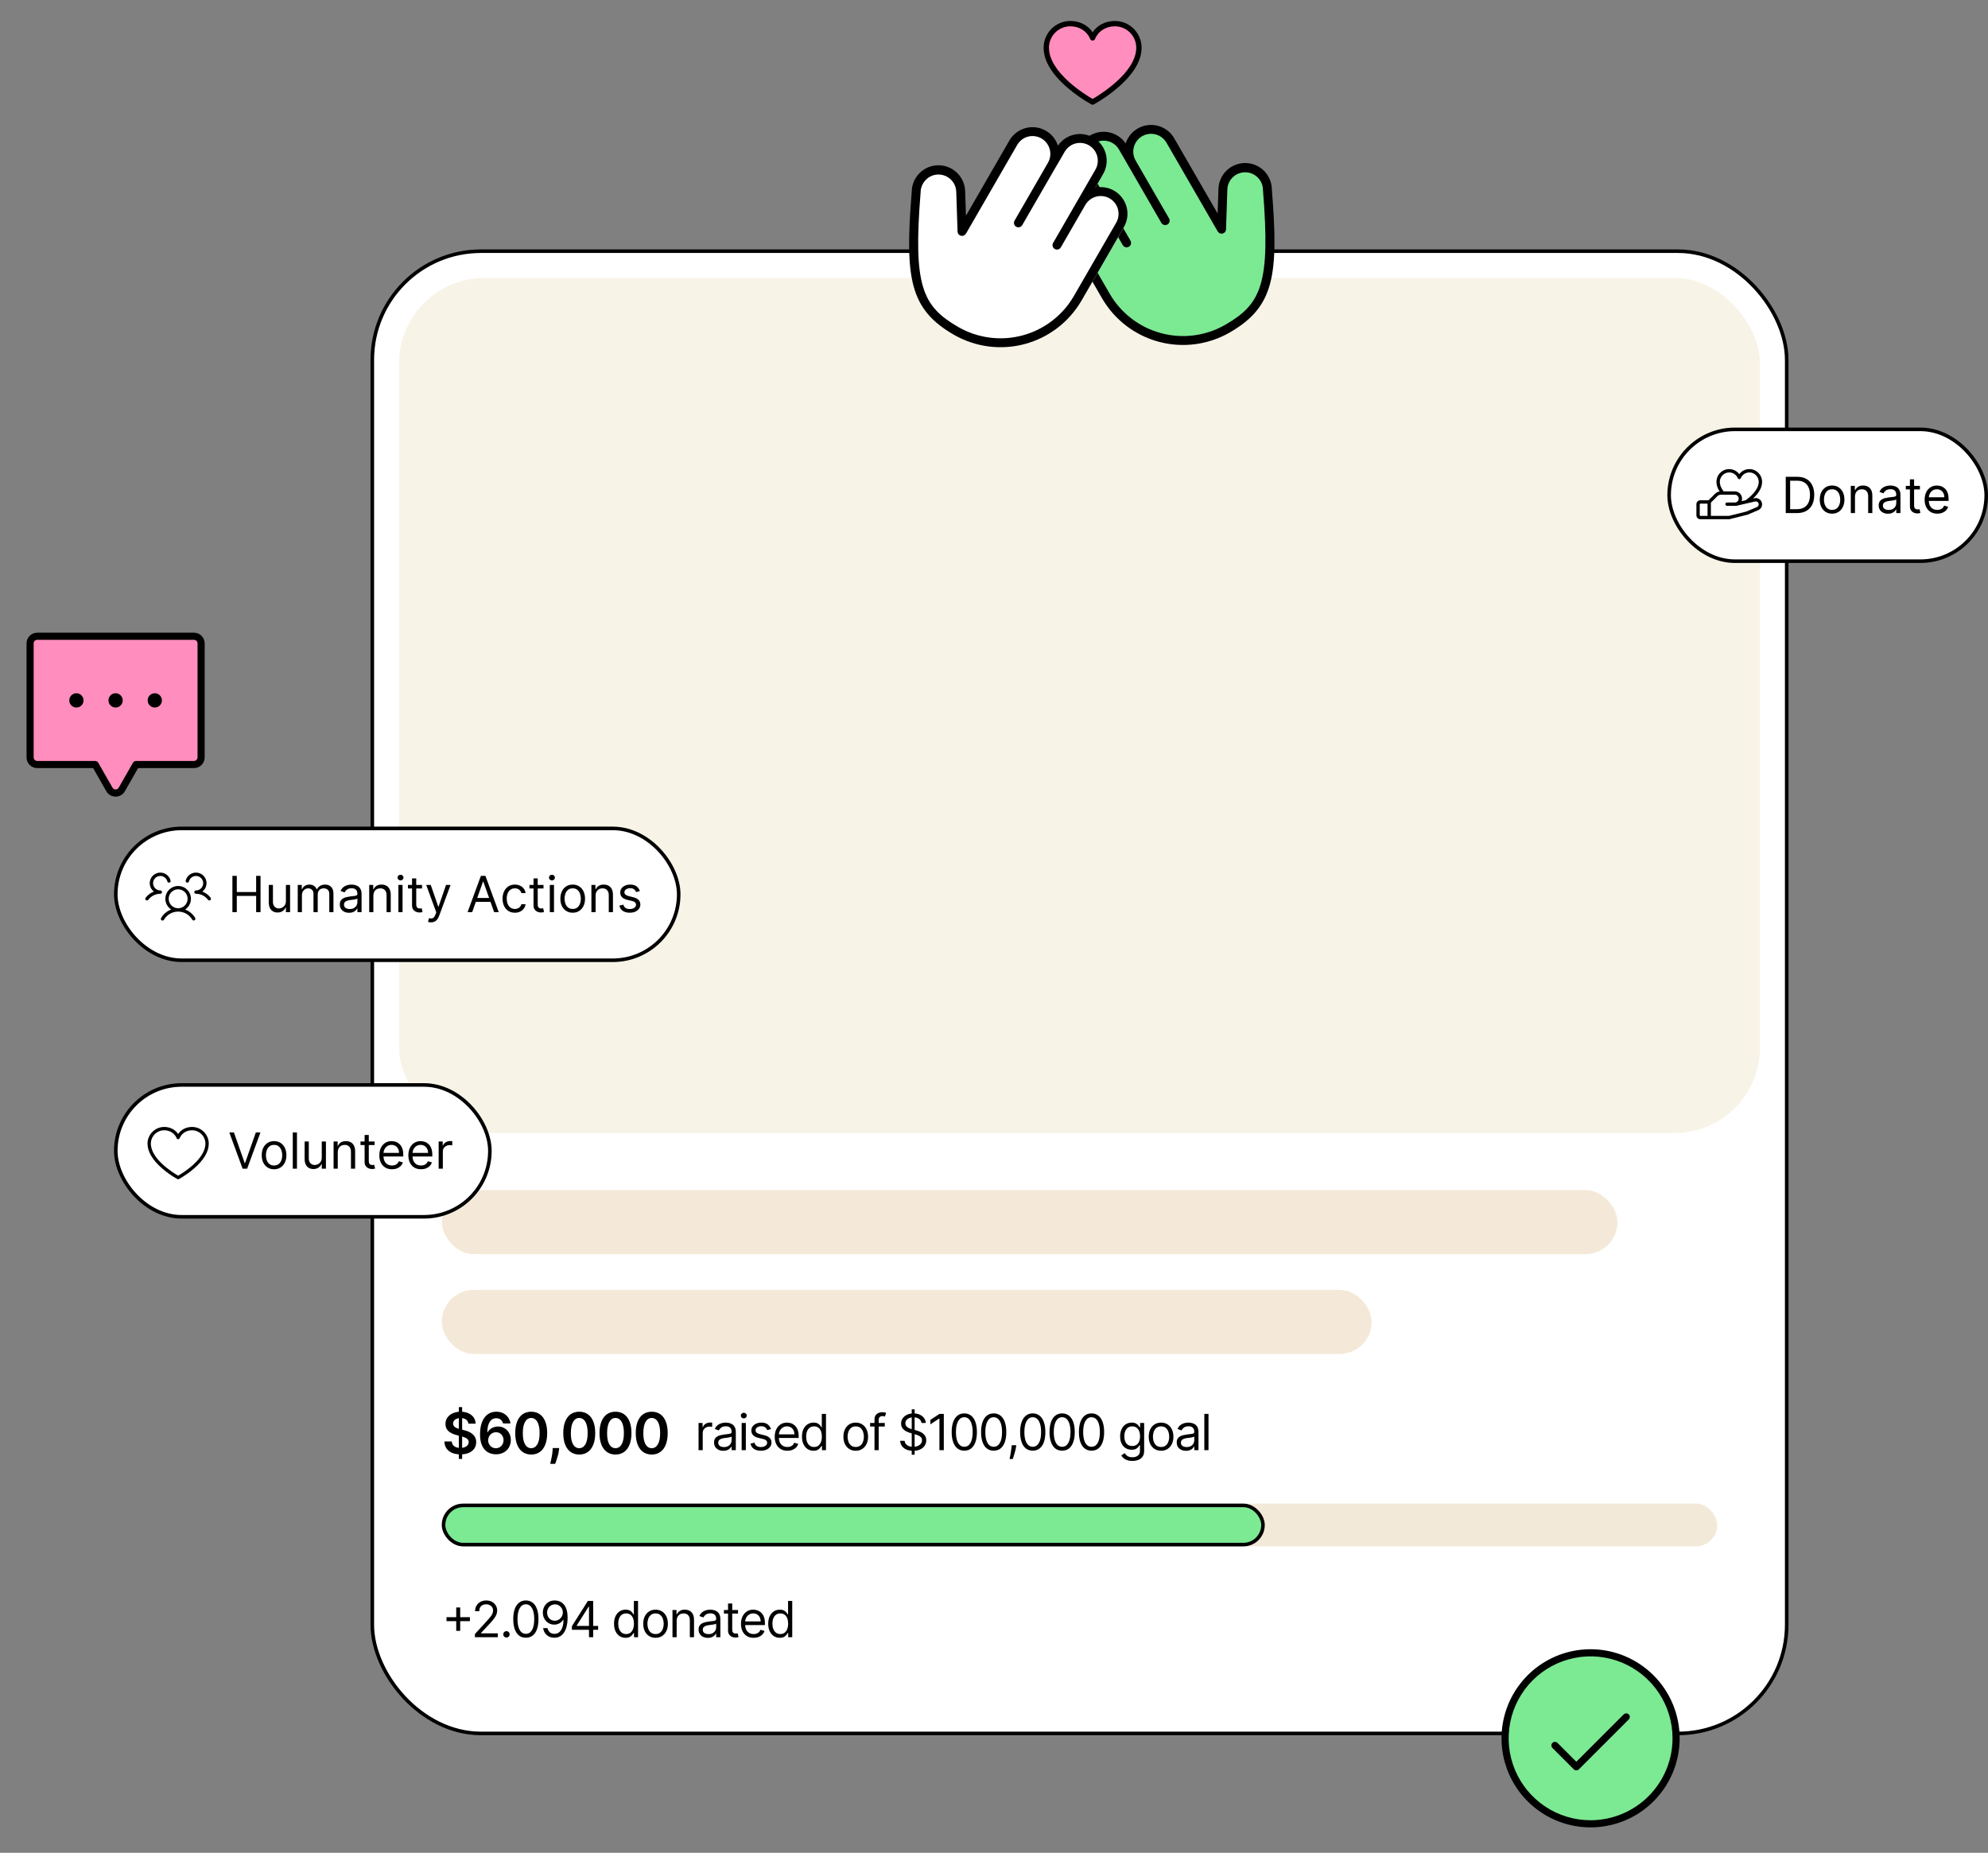 <svg width="558" height="520" viewBox="0 0 558 520" fill="none" xmlns="http://www.w3.org/2000/svg">
<rect x="0" y="0" width="558" height="520" fill="#808080" stroke="none"/>
<rect x="104.5" y="70.5" width="397" height="416" rx="30.5" fill="white"/>
<rect x="104.5" y="70.5" width="397" height="416" rx="30.5" stroke="black"/>
<rect x="112" y="78" width="382" height="240" rx="24" fill="#F8F3E7"/>
<rect x="124" y="334" width="330" height="18" rx="9" fill="#F4E9D8"/>
<rect x="124" y="362" width="261" height="18" rx="9" fill="#F4E9D8"/>
<path d="M128.784 409.455V394.909H129.716V409.455H128.784ZM131.472 399.562C131.419 399.066 131.195 398.68 130.801 398.403C130.411 398.127 129.903 397.989 129.278 397.989C128.839 397.989 128.462 398.055 128.148 398.188C127.833 398.32 127.593 398.5 127.426 398.727C127.259 398.955 127.174 399.214 127.17 399.506C127.17 399.748 127.225 399.958 127.335 400.136C127.449 400.314 127.602 400.466 127.795 400.591C127.989 400.712 128.203 400.814 128.438 400.898C128.672 400.981 128.909 401.051 129.148 401.108L130.239 401.381C130.678 401.483 131.1 401.621 131.506 401.795C131.915 401.97 132.28 402.189 132.602 402.455C132.928 402.72 133.186 403.04 133.375 403.415C133.564 403.79 133.659 404.229 133.659 404.733C133.659 405.415 133.485 406.015 133.136 406.534C132.788 407.049 132.284 407.453 131.625 407.744C130.97 408.032 130.176 408.176 129.244 408.176C128.339 408.176 127.553 408.036 126.886 407.756C126.223 407.475 125.705 407.066 125.33 406.528C124.958 405.991 124.758 405.335 124.727 404.562H126.801C126.831 404.968 126.956 405.305 127.176 405.574C127.396 405.843 127.682 406.044 128.034 406.176C128.39 406.309 128.788 406.375 129.227 406.375C129.686 406.375 130.087 406.307 130.432 406.17C130.78 406.03 131.053 405.837 131.25 405.591C131.447 405.341 131.547 405.049 131.551 404.716C131.547 404.413 131.458 404.163 131.284 403.966C131.11 403.765 130.866 403.598 130.551 403.466C130.241 403.33 129.877 403.208 129.46 403.102L128.136 402.761C127.178 402.515 126.42 402.142 125.864 401.642C125.311 401.138 125.034 400.47 125.034 399.636C125.034 398.951 125.22 398.35 125.591 397.835C125.966 397.32 126.475 396.92 127.119 396.636C127.763 396.348 128.492 396.205 129.307 396.205C130.133 396.205 130.856 396.348 131.477 396.636C132.102 396.92 132.593 397.316 132.949 397.824C133.305 398.328 133.489 398.907 133.5 399.562H131.472ZM139.186 408.159C138.629 408.155 138.086 408.059 137.555 407.869C137.025 407.676 136.548 407.364 136.124 406.932C135.699 406.496 135.362 405.919 135.112 405.199C134.862 404.475 134.739 403.58 134.743 402.511C134.743 401.515 134.849 400.627 135.061 399.847C135.273 399.066 135.578 398.407 135.976 397.869C136.374 397.328 136.853 396.915 137.413 396.631C137.978 396.347 138.608 396.205 139.305 396.205C140.036 396.205 140.684 396.348 141.249 396.636C141.817 396.924 142.275 397.318 142.624 397.818C142.972 398.314 143.188 398.875 143.271 399.5H141.197C141.091 399.053 140.874 398.697 140.544 398.432C140.218 398.163 139.805 398.028 139.305 398.028C138.499 398.028 137.877 398.379 137.442 399.08C137.01 399.78 136.792 400.742 136.788 401.966H136.868C137.054 401.633 137.294 401.347 137.589 401.108C137.885 400.869 138.218 400.686 138.589 400.557C138.964 400.424 139.36 400.358 139.777 400.358C140.459 400.358 141.071 400.521 141.612 400.847C142.158 401.172 142.589 401.621 142.908 402.193C143.226 402.761 143.383 403.413 143.379 404.148C143.383 404.913 143.209 405.6 142.857 406.21C142.504 406.816 142.014 407.294 141.385 407.642C140.756 407.991 140.023 408.163 139.186 408.159ZM139.175 406.455C139.588 406.455 139.957 406.354 140.283 406.153C140.608 405.953 140.866 405.682 141.055 405.341C141.245 405 141.338 404.617 141.334 404.193C141.338 403.777 141.247 403.4 141.061 403.062C140.879 402.725 140.627 402.458 140.305 402.261C139.983 402.064 139.616 401.966 139.203 401.966C138.896 401.966 138.61 402.025 138.345 402.142C138.08 402.259 137.849 402.422 137.652 402.631C137.455 402.835 137.3 403.074 137.186 403.347C137.076 403.616 137.019 403.903 137.016 404.21C137.019 404.616 137.114 404.989 137.3 405.33C137.485 405.67 137.741 405.943 138.067 406.148C138.393 406.352 138.762 406.455 139.175 406.455ZM149.101 408.222C148.165 408.222 147.362 407.985 146.692 407.511C146.025 407.034 145.512 406.347 145.152 405.449C144.796 404.547 144.618 403.462 144.618 402.193C144.622 400.924 144.802 399.845 145.158 398.955C145.518 398.061 146.031 397.379 146.697 396.909C147.368 396.439 148.169 396.205 149.101 396.205C150.033 396.205 150.834 396.439 151.504 396.909C152.175 397.379 152.688 398.061 153.044 398.955C153.404 399.848 153.584 400.928 153.584 402.193C153.584 403.466 153.404 404.553 153.044 405.455C152.688 406.352 152.175 407.038 151.504 407.511C150.838 407.985 150.036 408.222 149.101 408.222ZM149.101 406.443C149.828 406.443 150.402 406.085 150.822 405.369C151.247 404.65 151.459 403.591 151.459 402.193C151.459 401.269 151.362 400.492 151.169 399.864C150.976 399.235 150.703 398.761 150.351 398.443C149.999 398.121 149.582 397.96 149.101 397.96C148.377 397.96 147.805 398.32 147.385 399.04C146.964 399.756 146.752 400.807 146.749 402.193C146.745 403.121 146.838 403.902 147.027 404.534C147.22 405.167 147.493 405.644 147.845 405.966C148.197 406.284 148.616 406.443 149.101 406.443ZM156.956 406.409L156.882 407.034C156.829 407.511 156.734 407.996 156.598 408.489C156.465 408.985 156.325 409.441 156.178 409.858C156.03 410.275 155.911 410.602 155.82 410.841H154.433C154.486 410.61 154.558 410.295 154.649 409.898C154.744 409.5 154.835 409.053 154.922 408.557C155.009 408.061 155.068 407.557 155.098 407.045L155.138 406.409H156.956ZM162.585 408.222C161.65 408.222 160.847 407.985 160.176 407.511C159.509 407.034 158.996 406.347 158.636 405.449C158.28 404.547 158.102 403.462 158.102 402.193C158.106 400.924 158.286 399.845 158.642 398.955C159.002 398.061 159.515 397.379 160.182 396.909C160.852 396.439 161.653 396.205 162.585 396.205C163.517 396.205 164.318 396.439 164.989 396.909C165.659 397.379 166.172 398.061 166.528 398.955C166.888 399.848 167.068 400.928 167.068 402.193C167.068 403.466 166.888 404.553 166.528 405.455C166.172 406.352 165.659 407.038 164.989 407.511C164.322 407.985 163.521 408.222 162.585 408.222ZM162.585 406.443C163.313 406.443 163.886 406.085 164.307 405.369C164.731 404.65 164.943 403.591 164.943 402.193C164.943 401.269 164.847 400.492 164.653 399.864C164.46 399.235 164.188 398.761 163.835 398.443C163.483 398.121 163.066 397.96 162.585 397.96C161.862 397.96 161.29 398.32 160.869 399.04C160.449 399.756 160.237 400.807 160.233 402.193C160.229 403.121 160.322 403.902 160.511 404.534C160.705 405.167 160.977 405.644 161.33 405.966C161.682 406.284 162.1 406.443 162.585 406.443ZM172.757 408.222C171.821 408.222 171.018 407.985 170.348 407.511C169.681 407.034 169.168 406.347 168.808 405.449C168.452 404.547 168.274 403.462 168.274 402.193C168.278 400.924 168.458 399.845 168.814 398.955C169.174 398.061 169.687 397.379 170.354 396.909C171.024 396.439 171.825 396.205 172.757 396.205C173.689 396.205 174.49 396.439 175.161 396.909C175.831 397.379 176.344 398.061 176.7 398.955C177.06 399.848 177.24 400.928 177.24 402.193C177.24 403.466 177.06 404.553 176.7 405.455C176.344 406.352 175.831 407.038 175.161 407.511C174.494 407.985 173.693 408.222 172.757 408.222ZM172.757 406.443C173.484 406.443 174.058 406.085 174.479 405.369C174.903 404.65 175.115 403.591 175.115 402.193C175.115 401.269 175.018 400.492 174.825 399.864C174.632 399.235 174.359 398.761 174.007 398.443C173.655 398.121 173.238 397.96 172.757 397.96C172.034 397.96 171.462 398.32 171.041 399.04C170.621 399.756 170.409 400.807 170.405 402.193C170.401 403.121 170.494 403.902 170.683 404.534C170.876 405.167 171.149 405.644 171.501 405.966C171.854 406.284 172.272 406.443 172.757 406.443ZM182.929 408.222C181.993 408.222 181.19 407.985 180.52 407.511C179.853 407.034 179.34 406.347 178.98 405.449C178.624 404.547 178.446 403.462 178.446 402.193C178.45 400.924 178.63 399.845 178.986 398.955C179.346 398.061 179.859 397.379 180.526 396.909C181.196 396.439 181.997 396.205 182.929 396.205C183.861 396.205 184.662 396.439 185.332 396.909C186.003 397.379 186.516 398.061 186.872 398.955C187.232 399.848 187.412 400.928 187.412 402.193C187.412 403.466 187.232 404.553 186.872 405.455C186.516 406.352 186.003 407.038 185.332 407.511C184.666 407.985 183.865 408.222 182.929 408.222ZM182.929 406.443C183.656 406.443 184.23 406.085 184.651 405.369C185.075 404.65 185.287 403.591 185.287 402.193C185.287 401.269 185.19 400.492 184.997 399.864C184.804 399.235 184.531 398.761 184.179 398.443C183.827 398.121 183.41 397.96 182.929 397.96C182.205 397.96 181.634 398.32 181.213 399.04C180.793 399.756 180.58 400.807 180.577 402.193C180.573 403.121 180.666 403.902 180.855 404.534C181.048 405.167 181.321 405.644 181.673 405.966C182.026 406.284 182.444 406.443 182.929 406.443Z" fill="black"/>
<path d="M196.074 407V399.364H197.207V400.517H197.287C197.426 400.139 197.678 399.833 198.043 399.597C198.407 399.362 198.818 399.244 199.276 399.244C199.362 399.244 199.469 399.246 199.599 399.249C199.728 399.253 199.826 399.258 199.892 399.264V400.457C199.852 400.447 199.761 400.433 199.619 400.413C199.479 400.389 199.332 400.378 199.176 400.378C198.805 400.378 198.473 400.456 198.182 400.612C197.893 400.764 197.665 400.976 197.496 401.248C197.33 401.516 197.247 401.823 197.247 402.168V407H196.074ZM203.03 407.179C202.546 407.179 202.107 407.088 201.713 406.906C201.318 406.72 201.005 406.453 200.773 406.105C200.541 405.754 200.425 405.33 200.425 404.832C200.425 404.395 200.511 404.04 200.683 403.768C200.856 403.493 201.086 403.278 201.374 403.122C201.663 402.966 201.981 402.85 202.329 402.774C202.68 402.695 203.033 402.632 203.388 402.585C203.852 402.526 204.228 402.481 204.517 402.451C204.808 402.418 205.02 402.363 205.153 402.287C205.289 402.211 205.357 402.078 205.357 401.889V401.849C205.357 401.359 205.222 400.978 204.954 400.706C204.689 400.434 204.286 400.298 203.746 400.298C203.186 400.298 202.747 400.421 202.428 400.666C202.11 400.911 201.887 401.173 201.757 401.452L200.644 401.054C200.843 400.59 201.108 400.229 201.439 399.97C201.774 399.708 202.138 399.526 202.533 399.423C202.931 399.317 203.322 399.264 203.706 399.264C203.951 399.264 204.233 399.294 204.551 399.354C204.873 399.41 205.183 399.528 205.481 399.707C205.783 399.886 206.033 400.156 206.232 400.517C206.431 400.878 206.53 401.362 206.53 401.969V407H205.357V405.966H205.297C205.218 406.132 205.085 406.309 204.899 406.498C204.714 406.687 204.467 406.848 204.159 406.98C203.85 407.113 203.474 407.179 203.03 407.179ZM203.209 406.125C203.673 406.125 204.064 406.034 204.382 405.852C204.704 405.669 204.946 405.434 205.108 405.146C205.274 404.857 205.357 404.554 205.357 404.236V403.162C205.307 403.222 205.198 403.276 205.029 403.326C204.863 403.372 204.671 403.414 204.452 403.45C204.236 403.483 204.026 403.513 203.82 403.54C203.618 403.563 203.454 403.583 203.328 403.599C203.023 403.639 202.738 403.704 202.473 403.793C202.211 403.879 201.999 404.01 201.837 404.186C201.678 404.358 201.598 404.594 201.598 404.892C201.598 405.3 201.749 405.608 202.051 405.817C202.356 406.022 202.742 406.125 203.209 406.125ZM208.172 407V399.364H209.345V407H208.172ZM208.768 398.091C208.539 398.091 208.342 398.013 208.176 397.857C208.014 397.701 207.933 397.514 207.933 397.295C207.933 397.077 208.014 396.889 208.176 396.734C208.342 396.578 208.539 396.5 208.768 396.5C208.997 396.5 209.192 396.578 209.355 396.734C209.52 396.889 209.603 397.077 209.603 397.295C209.603 397.514 209.52 397.701 209.355 397.857C209.192 398.013 208.997 398.091 208.768 398.091ZM216.403 401.074L215.349 401.372C215.283 401.196 215.185 401.026 215.056 400.86C214.93 400.691 214.757 400.552 214.539 400.442C214.32 400.333 214.04 400.278 213.698 400.278C213.231 400.278 212.842 400.386 212.53 400.602C212.222 400.814 212.068 401.084 212.068 401.412C212.068 401.704 212.174 401.934 212.386 402.103C212.598 402.272 212.929 402.413 213.38 402.526L214.514 402.804C215.196 402.97 215.705 403.223 216.04 403.565C216.375 403.903 216.542 404.339 216.542 404.872C216.542 405.31 216.416 405.701 216.164 406.045C215.916 406.39 215.568 406.662 215.12 406.861C214.673 407.06 214.152 407.159 213.559 407.159C212.78 407.159 212.136 406.99 211.625 406.652C211.115 406.314 210.792 405.82 210.656 405.17L211.769 404.892C211.875 405.303 212.076 405.611 212.371 405.817C212.669 406.022 213.059 406.125 213.539 406.125C214.086 406.125 214.52 406.009 214.842 405.777C215.167 405.542 215.329 405.26 215.329 404.932C215.329 404.667 215.236 404.445 215.051 404.266C214.865 404.083 214.58 403.947 214.195 403.858L212.923 403.56C212.223 403.394 211.71 403.137 211.382 402.789C211.057 402.438 210.894 401.999 210.894 401.472C210.894 401.041 211.015 400.66 211.257 400.328C211.503 399.997 211.836 399.737 212.257 399.548C212.681 399.359 213.161 399.264 213.698 399.264C214.454 399.264 215.047 399.43 215.478 399.761C215.912 400.093 216.221 400.53 216.403 401.074ZM221.01 407.159C220.274 407.159 219.639 406.997 219.106 406.672C218.576 406.344 218.166 405.886 217.878 405.3C217.593 404.71 217.45 404.024 217.45 403.241C217.45 402.459 217.593 401.77 217.878 401.173C218.166 400.573 218.567 400.106 219.081 399.771C219.598 399.433 220.201 399.264 220.891 399.264C221.288 399.264 221.681 399.33 222.069 399.463C222.457 399.596 222.81 399.811 223.128 400.109C223.446 400.404 223.7 400.795 223.888 401.283C224.077 401.77 224.172 402.37 224.172 403.082V403.58H218.286V402.565H222.979C222.979 402.134 222.893 401.75 222.72 401.412C222.551 401.074 222.309 400.807 221.994 400.612C221.683 400.416 221.315 400.318 220.891 400.318C220.423 400.318 220.019 400.434 219.678 400.666C219.339 400.895 219.079 401.193 218.897 401.561C218.715 401.929 218.624 402.323 218.624 402.744V403.42C218.624 403.997 218.723 404.486 218.922 404.887C219.124 405.285 219.404 405.588 219.762 405.797C220.12 406.002 220.536 406.105 221.01 406.105C221.318 406.105 221.597 406.062 221.845 405.976C222.097 405.886 222.314 405.754 222.496 405.578C222.679 405.399 222.82 405.177 222.919 404.912L224.053 405.23C223.933 405.615 223.733 405.953 223.451 406.244C223.169 406.533 222.821 406.758 222.407 406.92C221.993 407.08 221.527 407.159 221.01 407.159ZM228.34 407.159C227.704 407.159 227.142 406.998 226.655 406.677C226.168 406.352 225.786 405.895 225.511 405.305C225.236 404.711 225.099 404.01 225.099 403.202C225.099 402.4 225.236 401.704 225.511 401.114C225.786 400.524 226.169 400.068 226.66 399.746C227.15 399.425 227.717 399.264 228.36 399.264C228.857 399.264 229.25 399.347 229.538 399.513C229.83 399.675 230.052 399.861 230.205 400.07C230.36 400.275 230.481 400.444 230.567 400.577H230.667V396.818H231.84V407H230.707V405.827H230.567C230.481 405.966 230.359 406.142 230.2 406.354C230.04 406.562 229.813 406.75 229.518 406.915C229.223 407.078 228.831 407.159 228.34 407.159ZM228.499 406.105C228.97 406.105 229.368 405.982 229.692 405.737C230.017 405.489 230.264 405.146 230.433 404.708C230.602 404.267 230.687 403.759 230.687 403.182C230.687 402.612 230.604 402.113 230.438 401.685C230.272 401.254 230.027 400.92 229.702 400.681C229.378 400.439 228.977 400.318 228.499 400.318C228.002 400.318 227.588 400.446 227.256 400.701C226.928 400.953 226.681 401.296 226.516 401.73C226.353 402.161 226.272 402.645 226.272 403.182C226.272 403.725 226.355 404.219 226.521 404.663C226.69 405.104 226.938 405.455 227.266 405.717C227.598 405.976 228.009 406.105 228.499 406.105ZM240.192 407.159C239.502 407.159 238.897 406.995 238.377 406.667C237.86 406.339 237.456 405.88 237.164 405.29C236.876 404.7 236.732 404.01 236.732 403.222C236.732 402.426 236.876 401.732 237.164 401.138C237.456 400.545 237.86 400.085 238.377 399.756C238.897 399.428 239.502 399.264 240.192 399.264C240.881 399.264 241.484 399.428 242.001 399.756C242.522 400.085 242.926 400.545 243.214 401.138C243.506 401.732 243.652 402.426 243.652 403.222C243.652 404.01 243.506 404.7 243.214 405.29C242.926 405.88 242.522 406.339 242.001 406.667C241.484 406.995 240.881 407.159 240.192 407.159ZM240.192 406.105C240.715 406.105 241.146 405.971 241.484 405.702C241.822 405.434 242.073 405.081 242.235 404.643C242.397 404.206 242.479 403.732 242.479 403.222C242.479 402.711 242.397 402.236 242.235 401.795C242.073 401.354 241.822 400.998 241.484 400.726C241.146 400.454 240.715 400.318 240.192 400.318C239.668 400.318 239.237 400.454 238.899 400.726C238.561 400.998 238.311 401.354 238.148 401.795C237.986 402.236 237.905 402.711 237.905 403.222C237.905 403.732 237.986 404.206 238.148 404.643C238.311 405.081 238.561 405.434 238.899 405.702C239.237 405.971 239.668 406.105 240.192 406.105ZM248.344 399.364V400.358H244.227V399.364H248.344ZM245.46 407V398.31C245.46 397.872 245.563 397.508 245.768 397.216C245.974 396.924 246.241 396.705 246.569 396.56C246.897 396.414 247.243 396.341 247.608 396.341C247.896 396.341 248.131 396.364 248.314 396.411C248.496 396.457 248.632 396.5 248.721 396.54L248.383 397.554C248.324 397.534 248.241 397.509 248.135 397.479C248.032 397.45 247.896 397.435 247.727 397.435C247.339 397.435 247.059 397.532 246.887 397.728C246.718 397.924 246.633 398.21 246.633 398.588V407H245.46ZM255.908 408.273V395.545H256.724V408.273H255.908ZM258.653 399.364C258.593 398.86 258.351 398.469 257.927 398.19C257.503 397.912 256.982 397.773 256.366 397.773C255.915 397.773 255.521 397.846 255.183 397.991C254.848 398.137 254.586 398.338 254.397 398.593C254.211 398.848 254.119 399.138 254.119 399.463C254.119 399.735 254.183 399.969 254.312 400.164C254.445 400.356 254.614 400.517 254.82 400.646C255.025 400.772 255.241 400.877 255.466 400.96C255.691 401.039 255.898 401.104 256.087 401.153L257.121 401.432C257.387 401.501 257.682 401.598 258.006 401.72C258.335 401.843 258.648 402.01 258.946 402.222C259.248 402.431 259.496 402.7 259.692 403.028C259.887 403.356 259.985 403.759 259.985 404.236C259.985 404.786 259.841 405.283 259.553 405.727C259.268 406.171 258.85 406.524 258.3 406.786C257.753 407.048 257.088 407.179 256.306 407.179C255.577 407.179 254.946 407.061 254.412 406.826C253.882 406.591 253.464 406.263 253.159 405.842C252.857 405.421 252.687 404.932 252.647 404.375H253.92C253.953 404.759 254.082 405.078 254.308 405.33C254.536 405.578 254.825 405.764 255.173 405.886C255.524 406.006 255.902 406.065 256.306 406.065C256.777 406.065 257.199 405.989 257.574 405.837C257.948 405.681 258.245 405.465 258.464 405.19C258.683 404.912 258.792 404.587 258.792 404.216C258.792 403.878 258.697 403.603 258.509 403.391C258.32 403.179 258.071 403.006 257.763 402.874C257.455 402.741 257.121 402.625 256.763 402.526L255.511 402.168C254.715 401.939 254.085 401.612 253.621 401.188C253.157 400.764 252.925 400.209 252.925 399.523C252.925 398.953 253.08 398.455 253.388 398.031C253.699 397.604 254.117 397.272 254.641 397.037C255.168 396.798 255.756 396.679 256.406 396.679C257.062 396.679 257.645 396.797 258.156 397.032C258.666 397.264 259.07 397.582 259.369 397.987C259.67 398.391 259.829 398.85 259.846 399.364H258.653ZM264.913 396.818V407H263.68V398.111H263.62L261.134 399.761V398.509L263.68 396.818H264.913ZM270.662 407.139C269.913 407.139 269.275 406.935 268.748 406.528C268.221 406.117 267.818 405.522 267.54 404.743C267.262 403.961 267.122 403.016 267.122 401.909C267.122 400.809 267.262 399.869 267.54 399.09C267.822 398.308 268.226 397.711 268.753 397.3C269.283 396.886 269.92 396.679 270.662 396.679C271.405 396.679 272.039 396.886 272.566 397.3C273.097 397.711 273.501 398.308 273.779 399.09C274.061 399.869 274.202 400.809 274.202 401.909C274.202 403.016 274.063 403.961 273.784 404.743C273.506 405.522 273.103 406.117 272.576 406.528C272.049 406.935 271.411 407.139 270.662 407.139ZM270.662 406.045C271.405 406.045 271.981 405.687 272.392 404.972C272.803 404.256 273.009 403.235 273.009 401.909C273.009 401.027 272.914 400.277 272.725 399.657C272.54 399.037 272.271 398.565 271.92 398.24C271.572 397.915 271.153 397.753 270.662 397.753C269.926 397.753 269.351 398.116 268.937 398.842C268.523 399.564 268.316 400.587 268.316 401.909C268.316 402.791 268.408 403.54 268.594 404.156C268.78 404.773 269.046 405.242 269.394 405.563C269.746 405.885 270.168 406.045 270.662 406.045ZM278.912 407.139C278.163 407.139 277.525 406.935 276.998 406.528C276.471 406.117 276.068 405.522 275.79 404.743C275.512 403.961 275.372 403.016 275.372 401.909C275.372 400.809 275.512 399.869 275.79 399.09C276.072 398.308 276.476 397.711 277.003 397.3C277.533 396.886 278.17 396.679 278.912 396.679C279.655 396.679 280.289 396.886 280.816 397.3C281.347 397.711 281.751 398.308 282.029 399.09C282.311 399.869 282.452 400.809 282.452 401.909C282.452 403.016 282.313 403.961 282.034 404.743C281.756 405.522 281.353 406.117 280.826 406.528C280.299 406.935 279.661 407.139 278.912 407.139ZM278.912 406.045C279.655 406.045 280.231 405.687 280.642 404.972C281.053 404.256 281.259 403.235 281.259 401.909C281.259 401.027 281.164 400.277 280.975 399.657C280.79 399.037 280.521 398.565 280.17 398.24C279.822 397.915 279.403 397.753 278.912 397.753C278.176 397.753 277.601 398.116 277.187 398.842C276.773 399.564 276.566 400.587 276.566 401.909C276.566 402.791 276.658 403.54 276.844 404.156C277.03 404.773 277.296 405.242 277.644 405.563C277.996 405.885 278.418 406.045 278.912 406.045ZM285.256 405.608L285.176 406.145C285.12 406.523 285.033 406.927 284.917 407.358C284.805 407.789 284.687 408.195 284.564 408.576C284.442 408.957 284.341 409.26 284.261 409.486H283.366C283.409 409.274 283.466 408.994 283.535 408.646C283.605 408.298 283.675 407.908 283.744 407.477C283.817 407.05 283.877 406.612 283.923 406.165L283.983 405.608H285.256ZM289.875 407.139C289.126 407.139 288.488 406.935 287.961 406.528C287.434 406.117 287.031 405.522 286.753 404.743C286.474 403.961 286.335 403.016 286.335 401.909C286.335 400.809 286.474 399.869 286.753 399.09C287.035 398.308 287.439 397.711 287.966 397.3C288.496 396.886 289.133 396.679 289.875 396.679C290.617 396.679 291.252 396.886 291.779 397.3C292.309 397.711 292.714 398.308 292.992 399.09C293.274 399.869 293.415 400.809 293.415 401.909C293.415 403.016 293.276 403.961 292.997 404.743C292.719 405.522 292.316 406.117 291.789 406.528C291.262 406.935 290.624 407.139 289.875 407.139ZM289.875 406.045C290.617 406.045 291.194 405.687 291.605 404.972C292.016 404.256 292.222 403.235 292.222 401.909C292.222 401.027 292.127 400.277 291.938 399.657C291.753 399.037 291.484 398.565 291.133 398.24C290.785 397.915 290.366 397.753 289.875 397.753C289.139 397.753 288.564 398.116 288.15 398.842C287.736 399.564 287.528 400.587 287.528 401.909C287.528 402.791 287.621 403.54 287.807 404.156C287.992 404.773 288.259 405.242 288.607 405.563C288.959 405.885 289.381 406.045 289.875 406.045ZM298.125 407.139C297.376 407.139 296.738 406.935 296.211 406.528C295.684 406.117 295.281 405.522 295.003 404.743C294.724 403.961 294.585 403.016 294.585 401.909C294.585 400.809 294.724 399.869 295.003 399.09C295.285 398.308 295.689 397.711 296.216 397.3C296.746 396.886 297.383 396.679 298.125 396.679C298.867 396.679 299.502 396.886 300.029 397.3C300.559 397.711 300.964 398.308 301.242 399.09C301.524 399.869 301.665 400.809 301.665 401.909C301.665 403.016 301.526 403.961 301.247 404.743C300.969 405.522 300.566 406.117 300.039 406.528C299.512 406.935 298.874 407.139 298.125 407.139ZM298.125 406.045C298.867 406.045 299.444 405.687 299.855 404.972C300.266 404.256 300.472 403.235 300.472 401.909C300.472 401.027 300.377 400.277 300.188 399.657C300.003 399.037 299.734 398.565 299.383 398.24C299.035 397.915 298.616 397.753 298.125 397.753C297.389 397.753 296.814 398.116 296.4 398.842C295.986 399.564 295.778 400.587 295.778 401.909C295.778 402.791 295.871 403.54 296.057 404.156C296.242 404.773 296.509 405.242 296.857 405.563C297.209 405.885 297.631 406.045 298.125 406.045ZM306.375 407.139C305.626 407.139 304.988 406.935 304.461 406.528C303.934 406.117 303.531 405.522 303.253 404.743C302.974 403.961 302.835 403.016 302.835 401.909C302.835 400.809 302.974 399.869 303.253 399.09C303.535 398.308 303.939 397.711 304.466 397.3C304.996 396.886 305.633 396.679 306.375 396.679C307.117 396.679 307.752 396.886 308.279 397.3C308.809 397.711 309.214 398.308 309.492 399.09C309.774 399.869 309.915 400.809 309.915 401.909C309.915 403.016 309.776 403.961 309.497 404.743C309.219 405.522 308.816 406.117 308.289 406.528C307.762 406.935 307.124 407.139 306.375 407.139ZM306.375 406.045C307.117 406.045 307.694 405.687 308.105 404.972C308.516 404.256 308.722 403.235 308.722 401.909C308.722 401.027 308.627 400.277 308.438 399.657C308.253 399.037 307.984 398.565 307.633 398.24C307.285 397.915 306.866 397.753 306.375 397.753C305.639 397.753 305.064 398.116 304.65 398.842C304.236 399.564 304.028 400.587 304.028 401.909C304.028 402.791 304.121 403.54 304.307 404.156C304.492 404.773 304.759 405.242 305.107 405.563C305.459 405.885 305.881 406.045 306.375 406.045ZM317.844 410.023C317.277 410.023 316.79 409.95 316.382 409.804C315.974 409.661 315.635 409.473 315.363 409.237C315.094 409.005 314.881 408.757 314.722 408.491L315.656 407.835C315.762 407.974 315.897 408.134 316.059 408.312C316.221 408.495 316.443 408.652 316.725 408.785C317.01 408.921 317.383 408.989 317.844 408.989C318.46 408.989 318.969 408.839 319.37 408.541C319.771 408.243 319.972 407.776 319.972 407.139V405.588H319.872C319.786 405.727 319.663 405.9 319.504 406.105C319.348 406.307 319.123 406.488 318.828 406.647C318.536 406.803 318.142 406.881 317.645 406.881C317.028 406.881 316.475 406.735 315.984 406.443C315.497 406.152 315.111 405.727 314.826 405.17C314.544 404.614 314.403 403.937 314.403 403.142C314.403 402.36 314.541 401.679 314.816 401.099C315.091 400.515 315.474 400.065 315.964 399.746C316.455 399.425 317.022 399.264 317.665 399.264C318.162 399.264 318.556 399.347 318.848 399.513C319.143 399.675 319.368 399.861 319.524 400.07C319.683 400.275 319.806 400.444 319.892 400.577H320.011V399.364H321.145V407.219C321.145 407.875 320.996 408.409 320.697 408.82C320.402 409.234 320.005 409.537 319.504 409.729C319.007 409.925 318.454 410.023 317.844 410.023ZM317.804 405.827C318.275 405.827 318.672 405.719 318.997 405.504C319.322 405.288 319.569 404.978 319.738 404.574C319.907 404.17 319.991 403.686 319.991 403.122C319.991 402.572 319.909 402.086 319.743 401.665C319.577 401.245 319.332 400.915 319.007 400.676C318.682 400.437 318.281 400.318 317.804 400.318C317.307 400.318 316.893 400.444 316.561 400.696C316.233 400.948 315.986 401.286 315.82 401.71C315.658 402.134 315.577 402.605 315.577 403.122C315.577 403.652 315.66 404.121 315.825 404.529C315.994 404.933 316.243 405.252 316.571 405.484C316.902 405.712 317.313 405.827 317.804 405.827ZM325.895 407.159C325.205 407.159 324.601 406.995 324.08 406.667C323.563 406.339 323.159 405.88 322.867 405.29C322.579 404.7 322.435 404.01 322.435 403.222C322.435 402.426 322.579 401.732 322.867 401.138C323.159 400.545 323.563 400.085 324.08 399.756C324.601 399.428 325.205 399.264 325.895 399.264C326.584 399.264 327.188 399.428 327.705 399.756C328.225 400.085 328.629 400.545 328.918 401.138C329.209 401.732 329.355 402.426 329.355 403.222C329.355 404.01 329.209 404.7 328.918 405.29C328.629 405.88 328.225 406.339 327.705 406.667C327.188 406.995 326.584 407.159 325.895 407.159ZM325.895 406.105C326.419 406.105 326.849 405.971 327.188 405.702C327.526 405.434 327.776 405.081 327.938 404.643C328.101 404.206 328.182 403.732 328.182 403.222C328.182 402.711 328.101 402.236 327.938 401.795C327.776 401.354 327.526 400.998 327.188 400.726C326.849 400.454 326.419 400.318 325.895 400.318C325.371 400.318 324.94 400.454 324.602 400.726C324.264 400.998 324.014 401.354 323.852 401.795C323.689 402.236 323.608 402.711 323.608 403.222C323.608 403.732 323.689 404.206 323.852 404.643C324.014 405.081 324.264 405.434 324.602 405.702C324.94 405.971 325.371 406.105 325.895 406.105ZM332.893 407.179C332.409 407.179 331.97 407.088 331.576 406.906C331.181 406.72 330.868 406.453 330.636 406.105C330.404 405.754 330.288 405.33 330.288 404.832C330.288 404.395 330.374 404.04 330.547 403.768C330.719 403.493 330.949 403.278 331.238 403.122C331.526 402.966 331.844 402.85 332.192 402.774C332.544 402.695 332.897 402.632 333.251 402.585C333.715 402.526 334.091 402.481 334.38 402.451C334.671 402.418 334.884 402.363 335.016 402.287C335.152 402.211 335.22 402.078 335.22 401.889V401.849C335.22 401.359 335.086 400.978 334.817 400.706C334.552 400.434 334.149 400.298 333.609 400.298C333.049 400.298 332.61 400.421 332.292 400.666C331.974 400.911 331.75 401.173 331.621 401.452L330.507 401.054C330.706 400.59 330.971 400.229 331.302 399.97C331.637 399.708 332.002 399.526 332.396 399.423C332.794 399.317 333.185 399.264 333.569 399.264C333.815 399.264 334.096 399.294 334.415 399.354C334.736 399.41 335.046 399.528 335.344 399.707C335.646 399.886 335.896 400.156 336.095 400.517C336.294 400.878 336.393 401.362 336.393 401.969V407H335.22V405.966H335.16C335.081 406.132 334.948 406.309 334.763 406.498C334.577 406.687 334.33 406.848 334.022 406.98C333.714 407.113 333.337 407.179 332.893 407.179ZM333.072 406.125C333.536 406.125 333.927 406.034 334.246 405.852C334.567 405.669 334.809 405.434 334.971 405.146C335.137 404.857 335.22 404.554 335.22 404.236V403.162C335.17 403.222 335.061 403.276 334.892 403.326C334.726 403.372 334.534 403.414 334.315 403.45C334.1 403.483 333.889 403.513 333.684 403.54C333.482 403.563 333.318 403.583 333.192 403.599C332.887 403.639 332.602 403.704 332.336 403.793C332.075 403.879 331.863 404.01 331.7 404.186C331.541 404.358 331.461 404.594 331.461 404.892C331.461 405.3 331.612 405.608 331.914 405.817C332.219 406.022 332.605 406.125 333.072 406.125ZM339.208 396.818V407H338.035V396.818H339.208Z" fill="black"/>
<rect x="124" y="422" width="358" height="12" rx="6" fill="#F3E9D8"/>
<rect x="124.5" y="422.5" width="230" height="11" rx="5.5" fill="#7CE993" stroke="black"/>
<path d="M128.057 457.71V451.148H129.17V457.71H128.057ZM125.332 454.986V453.872H131.895V454.986H125.332ZM133.304 459.5V458.605L136.665 454.926C137.059 454.495 137.384 454.121 137.639 453.803C137.894 453.481 138.083 453.179 138.206 452.898C138.332 452.613 138.395 452.314 138.395 452.003C138.395 451.645 138.309 451.335 138.136 451.073C137.967 450.811 137.735 450.609 137.44 450.467C137.145 450.324 136.814 450.253 136.446 450.253C136.055 450.253 135.714 450.334 135.422 450.496C135.134 450.656 134.91 450.879 134.751 451.168C134.595 451.456 134.517 451.794 134.517 452.182H133.344C133.344 451.585 133.481 451.062 133.756 450.611C134.031 450.16 134.406 449.809 134.88 449.557C135.357 449.305 135.893 449.179 136.486 449.179C137.082 449.179 137.611 449.305 138.072 449.557C138.532 449.809 138.894 450.148 139.156 450.576C139.417 451.004 139.548 451.479 139.548 452.003C139.548 452.377 139.48 452.744 139.344 453.102C139.212 453.456 138.98 453.852 138.648 454.29C138.32 454.724 137.865 455.254 137.281 455.881L134.994 458.327V458.406H139.727V459.5H133.304ZM142.156 459.58C141.91 459.58 141.7 459.492 141.524 459.316C141.348 459.14 141.261 458.93 141.261 458.685C141.261 458.439 141.348 458.229 141.524 458.053C141.7 457.878 141.91 457.79 142.156 457.79C142.401 457.79 142.611 457.878 142.787 458.053C142.963 458.229 143.05 458.439 143.05 458.685C143.05 458.847 143.009 458.996 142.926 459.132C142.847 459.268 142.739 459.377 142.603 459.46C142.47 459.54 142.321 459.58 142.156 459.58ZM147.602 459.639C146.853 459.639 146.214 459.435 145.688 459.028C145.161 458.617 144.758 458.022 144.479 457.243C144.201 456.461 144.062 455.516 144.062 454.409C144.062 453.309 144.201 452.369 144.479 451.59C144.761 450.808 145.165 450.211 145.692 449.8C146.223 449.386 146.859 449.179 147.602 449.179C148.344 449.179 148.979 449.386 149.506 449.8C150.036 450.211 150.44 450.808 150.719 451.59C151 452.369 151.141 453.309 151.141 454.409C151.141 455.516 151.002 456.461 150.724 457.243C150.445 458.022 150.043 458.617 149.516 459.028C148.989 459.435 148.351 459.639 147.602 459.639ZM147.602 458.545C148.344 458.545 148.921 458.187 149.332 457.472C149.743 456.756 149.948 455.735 149.948 454.409C149.948 453.527 149.854 452.777 149.665 452.157C149.479 451.537 149.211 451.065 148.859 450.74C148.511 450.415 148.092 450.253 147.602 450.253C146.866 450.253 146.291 450.616 145.876 451.342C145.462 452.064 145.255 453.087 145.255 454.409C145.255 455.291 145.348 456.04 145.533 456.656C145.719 457.273 145.986 457.742 146.334 458.063C146.685 458.385 147.108 458.545 147.602 458.545ZM155.772 449.179C156.19 449.182 156.607 449.262 157.025 449.418C157.442 449.573 157.824 449.832 158.168 450.193C158.513 450.551 158.79 451.04 158.999 451.66C159.207 452.28 159.312 453.057 159.312 453.991C159.312 454.896 159.226 455.7 159.053 456.403C158.884 457.102 158.639 457.692 158.317 458.173C157.999 458.653 157.612 459.018 157.154 459.266C156.7 459.515 156.186 459.639 155.613 459.639C155.043 459.639 154.534 459.527 154.087 459.301C153.643 459.072 153.278 458.756 152.993 458.352C152.711 457.944 152.531 457.472 152.451 456.935H153.664C153.773 457.402 153.991 457.788 154.315 458.093C154.643 458.395 155.076 458.545 155.613 458.545C156.398 458.545 157.018 458.202 157.472 457.516C157.93 456.83 158.158 455.861 158.158 454.608H158.079C157.893 454.886 157.673 455.127 157.418 455.329C157.162 455.531 156.879 455.687 156.567 455.796C156.256 455.906 155.924 455.96 155.573 455.96C154.99 455.96 154.455 455.816 153.967 455.528C153.483 455.236 153.096 454.837 152.804 454.33C152.516 453.819 152.371 453.236 152.371 452.58C152.371 451.956 152.511 451.386 152.789 450.869C153.071 450.349 153.465 449.935 153.972 449.626C154.483 449.318 155.083 449.169 155.772 449.179ZM155.772 450.273C155.354 450.273 154.978 450.377 154.643 450.586C154.312 450.791 154.049 451.07 153.853 451.421C153.661 451.769 153.565 452.155 153.565 452.58C153.565 453.004 153.657 453.39 153.843 453.738C154.032 454.083 154.289 454.358 154.614 454.563C154.942 454.765 155.315 454.866 155.732 454.866C156.047 454.866 156.34 454.805 156.612 454.683C156.884 454.557 157.121 454.386 157.323 454.17C157.529 453.952 157.689 453.705 157.805 453.43C157.921 453.151 157.979 452.861 157.979 452.56C157.979 452.162 157.883 451.789 157.691 451.441C157.502 451.093 157.24 450.811 156.906 450.596C156.574 450.38 156.196 450.273 155.772 450.273ZM160.528 457.412V456.398L165.003 449.318H165.738V450.889H165.241L161.861 456.239V456.318H167.886V457.412H160.528ZM165.321 459.5V457.104V456.631V449.318H166.494V459.5H165.321ZM175.59 459.659C174.954 459.659 174.392 459.498 173.905 459.177C173.418 458.852 173.036 458.395 172.761 457.805C172.486 457.211 172.349 456.51 172.349 455.702C172.349 454.9 172.486 454.204 172.761 453.614C173.036 453.024 173.419 452.568 173.91 452.246C174.4 451.925 174.967 451.764 175.61 451.764C176.107 451.764 176.5 451.847 176.788 452.013C177.08 452.175 177.302 452.361 177.455 452.57C177.61 452.775 177.731 452.944 177.817 453.077H177.917V449.318H179.09V459.5H177.957V458.327H177.817C177.731 458.466 177.609 458.642 177.45 458.854C177.29 459.062 177.063 459.25 176.768 459.415C176.473 459.578 176.081 459.659 175.59 459.659ZM175.749 458.605C176.22 458.605 176.618 458.482 176.942 458.237C177.267 457.989 177.514 457.646 177.683 457.208C177.852 456.767 177.937 456.259 177.937 455.682C177.937 455.112 177.854 454.613 177.688 454.185C177.522 453.754 177.277 453.42 176.952 453.181C176.628 452.939 176.227 452.818 175.749 452.818C175.252 452.818 174.838 452.946 174.506 453.201C174.178 453.453 173.931 453.796 173.766 454.23C173.603 454.661 173.522 455.145 173.522 455.682C173.522 456.225 173.605 456.719 173.771 457.163C173.94 457.604 174.188 457.955 174.516 458.217C174.848 458.476 175.259 458.605 175.749 458.605ZM184.004 459.659C183.315 459.659 182.71 459.495 182.19 459.167C181.673 458.839 181.268 458.38 180.977 457.79C180.688 457.2 180.544 456.51 180.544 455.722C180.544 454.926 180.688 454.232 180.977 453.638C181.268 453.045 181.673 452.585 182.19 452.256C182.71 451.928 183.315 451.764 184.004 451.764C184.694 451.764 185.297 451.928 185.814 452.256C186.334 452.585 186.739 453.045 187.027 453.638C187.319 454.232 187.464 454.926 187.464 455.722C187.464 456.51 187.319 457.2 187.027 457.79C186.739 458.38 186.334 458.839 185.814 459.167C185.297 459.495 184.694 459.659 184.004 459.659ZM184.004 458.605C184.528 458.605 184.959 458.471 185.297 458.202C185.635 457.934 185.885 457.581 186.048 457.143C186.21 456.706 186.291 456.232 186.291 455.722C186.291 455.211 186.21 454.736 186.048 454.295C185.885 453.854 185.635 453.498 185.297 453.226C184.959 452.954 184.528 452.818 184.004 452.818C183.481 452.818 183.05 452.954 182.712 453.226C182.374 453.498 182.123 453.854 181.961 454.295C181.799 454.736 181.717 455.211 181.717 455.722C181.717 456.232 181.799 456.706 181.961 457.143C182.123 457.581 182.374 457.934 182.712 458.202C183.05 458.471 183.481 458.605 184.004 458.605ZM189.929 454.906V459.5H188.756V451.864H189.889V453.057H189.988C190.167 452.669 190.439 452.357 190.804 452.122C191.168 451.884 191.639 451.764 192.216 451.764C192.733 451.764 193.185 451.87 193.573 452.082C193.961 452.291 194.262 452.609 194.478 453.037C194.693 453.461 194.801 453.998 194.801 454.648V459.5H193.628V454.727C193.628 454.127 193.472 453.66 193.16 453.325C192.849 452.987 192.421 452.818 191.878 452.818C191.503 452.818 191.168 452.899 190.873 453.062C190.582 453.224 190.351 453.461 190.182 453.773C190.013 454.084 189.929 454.462 189.929 454.906ZM198.692 459.679C198.208 459.679 197.769 459.588 197.375 459.406C196.98 459.22 196.667 458.953 196.435 458.605C196.203 458.254 196.087 457.83 196.087 457.332C196.087 456.895 196.173 456.54 196.346 456.268C196.518 455.993 196.748 455.778 197.037 455.622C197.325 455.466 197.643 455.35 197.991 455.274C198.342 455.195 198.695 455.132 199.05 455.085C199.514 455.026 199.89 454.981 200.179 454.951C200.47 454.918 200.682 454.863 200.815 454.787C200.951 454.711 201.019 454.578 201.019 454.389V454.349C201.019 453.859 200.885 453.478 200.616 453.206C200.351 452.934 199.948 452.798 199.408 452.798C198.848 452.798 198.409 452.921 198.091 453.166C197.772 453.411 197.549 453.673 197.419 453.952L196.306 453.554C196.505 453.09 196.77 452.729 197.101 452.47C197.436 452.208 197.801 452.026 198.195 451.923C198.593 451.817 198.984 451.764 199.368 451.764C199.614 451.764 199.895 451.794 200.213 451.854C200.535 451.91 200.845 452.028 201.143 452.207C201.445 452.386 201.695 452.656 201.894 453.017C202.093 453.378 202.192 453.862 202.192 454.469V459.5H201.019V458.466H200.959C200.88 458.632 200.747 458.809 200.561 458.998C200.376 459.187 200.129 459.348 199.821 459.48C199.512 459.613 199.136 459.679 198.692 459.679ZM198.871 458.625C199.335 458.625 199.726 458.534 200.044 458.352C200.366 458.169 200.608 457.934 200.77 457.646C200.936 457.357 201.019 457.054 201.019 456.736V455.662C200.969 455.722 200.86 455.776 200.691 455.826C200.525 455.872 200.333 455.914 200.114 455.95C199.899 455.983 199.688 456.013 199.483 456.04C199.28 456.063 199.116 456.083 198.99 456.099C198.685 456.139 198.4 456.204 198.135 456.293C197.873 456.379 197.661 456.51 197.499 456.686C197.34 456.858 197.26 457.094 197.26 457.392C197.26 457.8 197.411 458.108 197.713 458.317C198.018 458.522 198.404 458.625 198.871 458.625ZM207.155 451.864V452.858H203.197V451.864H207.155ZM204.351 450.034H205.524V457.312C205.524 457.644 205.572 457.893 205.668 458.058C205.768 458.221 205.894 458.33 206.046 458.386C206.202 458.439 206.366 458.466 206.538 458.466C206.667 458.466 206.773 458.459 206.856 458.446C206.939 458.429 207.006 458.416 207.055 458.406L207.294 459.46C207.214 459.49 207.103 459.52 206.961 459.55C206.818 459.583 206.638 459.599 206.419 459.599C206.087 459.599 205.763 459.528 205.444 459.386C205.13 459.243 204.868 459.026 204.659 458.734C204.453 458.443 204.351 458.075 204.351 457.631V450.034ZM211.539 459.659C210.803 459.659 210.169 459.497 209.635 459.172C209.105 458.844 208.695 458.386 208.407 457.8C208.122 457.21 207.98 456.524 207.98 455.741C207.98 454.959 208.122 454.27 208.407 453.673C208.695 453.073 209.097 452.606 209.61 452.271C210.127 451.933 210.731 451.764 211.42 451.764C211.818 451.764 212.21 451.83 212.598 451.963C212.986 452.096 213.339 452.311 213.657 452.609C213.975 452.904 214.229 453.295 214.418 453.783C214.607 454.27 214.701 454.87 214.701 455.582V456.08H208.815V455.065H213.508C213.508 454.634 213.422 454.25 213.249 453.912C213.08 453.574 212.838 453.307 212.524 453.112C212.212 452.916 211.844 452.818 211.42 452.818C210.953 452.818 210.548 452.934 210.207 453.166C209.869 453.395 209.609 453.693 209.426 454.061C209.244 454.429 209.153 454.823 209.153 455.244V455.92C209.153 456.497 209.252 456.986 209.451 457.387C209.653 457.785 209.933 458.088 210.291 458.297C210.649 458.502 211.065 458.605 211.539 458.605C211.847 458.605 212.126 458.562 212.374 458.476C212.626 458.386 212.843 458.254 213.026 458.078C213.208 457.899 213.349 457.677 213.448 457.412L214.582 457.73C214.463 458.115 214.262 458.453 213.98 458.744C213.699 459.033 213.351 459.258 212.936 459.42C212.522 459.58 212.056 459.659 211.539 459.659ZM218.869 459.659C218.233 459.659 217.671 459.498 217.184 459.177C216.697 458.852 216.316 458.395 216.041 457.805C215.766 457.211 215.628 456.51 215.628 455.702C215.628 454.9 215.766 454.204 216.041 453.614C216.316 453.024 216.699 452.568 217.189 452.246C217.68 451.925 218.246 451.764 218.889 451.764C219.387 451.764 219.779 451.847 220.068 452.013C220.359 452.175 220.581 452.361 220.734 452.57C220.89 452.775 221.011 452.944 221.097 453.077H221.196V449.318H222.369V459.5H221.236V458.327H221.097C221.011 458.466 220.888 458.642 220.729 458.854C220.57 459.062 220.343 459.25 220.048 459.415C219.753 459.578 219.36 459.659 218.869 459.659ZM219.029 458.605C219.499 458.605 219.897 458.482 220.222 458.237C220.547 457.989 220.794 457.646 220.963 457.208C221.132 456.767 221.216 456.259 221.216 455.682C221.216 455.112 221.133 454.613 220.968 454.185C220.802 453.754 220.557 453.42 220.232 453.181C219.907 452.939 219.506 452.818 219.029 452.818C218.531 452.818 218.117 452.946 217.786 453.201C217.458 453.453 217.211 453.796 217.045 454.23C216.883 454.661 216.801 455.145 216.801 455.682C216.801 456.225 216.884 456.719 217.05 457.163C217.219 457.604 217.468 457.955 217.796 458.217C218.127 458.476 218.538 458.605 219.029 458.605Z" fill="black"/>
<g clip-path="url(#clip0_195_7585)">
<path d="M299.117 62.668L310.992 83.236C312.634 86.08 314.819 88.572 317.424 90.57C320.029 92.569 323.001 94.035 326.173 94.885C329.344 95.734 332.651 95.951 335.906 95.523C339.161 95.094 342.3 94.029 345.143 92.387C357.1 85.484 358.259 77.136 356.336 53.449C356.325 51.798 355.662 50.219 354.491 49.056C353.32 47.893 351.737 47.24 350.086 47.24C348.436 47.24 346.852 47.893 345.682 49.056C344.511 50.219 343.847 51.798 343.836 53.449L343.468 64.486L329.093 39.588C328.265 38.153 326.9 37.105 325.298 36.676C323.697 36.247 321.991 36.472 320.556 37.3C319.12 38.129 318.073 39.495 317.644 41.096C317.215 42.697 317.439 44.403 318.268 45.838L315.768 41.508C314.939 40.072 313.574 39.025 311.973 38.596C310.372 38.167 308.666 38.392 307.23 39.22C305.795 40.049 304.747 41.414 304.318 43.016C303.889 44.617 304.114 46.322 304.943 47.758L309.943 56.418C309.114 54.983 307.749 53.935 306.148 53.506C304.547 53.077 302.841 53.302 301.405 54.131C299.97 54.959 298.922 56.325 298.493 57.926C298.064 59.527 298.289 61.233 299.117 62.668Z" fill="#7CE993"/>
<path d="M300.187 52.889C301.785 51.965 303.669 51.666 305.475 52.048L303.267 48.224C302.3 46.544 302.021 44.555 302.489 42.673C302.956 40.792 304.134 39.165 305.776 38.133C307.417 37.101 309.394 36.745 311.293 37.14C313.191 37.534 314.862 38.648 315.957 40.248C316.404 38.869 317.241 37.65 318.367 36.736C319.493 35.823 320.86 35.256 322.301 35.103C323.743 34.951 325.198 35.219 326.49 35.876C327.782 36.533 328.856 37.55 329.583 38.805L341.77 59.914L341.993 53.269C341.989 51.279 342.775 49.37 344.179 47.961C345.583 46.551 347.489 45.757 349.479 45.753C351.468 45.749 353.377 46.536 354.787 47.94C356.196 49.343 356.99 51.25 356.994 53.239C358.957 77.458 357.578 86.15 345.175 93.311C339.144 96.784 331.981 97.723 325.259 95.922C318.536 94.121 312.803 89.726 309.317 83.703L297.442 63.135C296.447 61.412 296.178 59.365 296.692 57.444C297.207 55.522 298.464 53.884 300.187 52.889ZM311.482 82.453C314.636 87.902 319.824 91.878 325.906 93.507C331.988 95.137 338.468 94.288 343.925 91.146C354.017 85.319 356.63 79.657 354.499 53.392L354.494 53.29C354.478 51.974 353.944 50.718 353.008 49.794C352.072 48.87 350.81 48.351 349.494 48.351C348.179 48.351 346.917 48.869 345.981 49.794C345.045 50.718 344.511 51.974 344.495 53.289C344.493 53.304 344.493 53.318 344.494 53.333L344.126 64.37C344.118 64.642 344.021 64.904 343.85 65.116C343.679 65.328 343.444 65.478 343.18 65.544C342.916 65.61 342.637 65.588 342.387 65.481C342.137 65.374 341.928 65.189 341.793 64.953L327.418 40.055C326.755 38.906 325.662 38.068 324.382 37.725C323.101 37.382 321.736 37.561 320.587 38.224C319.439 38.888 318.601 39.98 318.258 41.261C317.915 42.541 318.094 43.906 318.757 45.055L328.132 61.293C328.298 61.58 328.343 61.921 328.257 62.241C328.171 62.561 327.962 62.834 327.675 63C327.388 63.166 327.046 63.211 326.726 63.125C326.406 63.039 326.133 62.83 325.967 62.543L314.092 41.974C313.429 40.826 312.337 39.988 311.056 39.645C309.775 39.302 308.411 39.481 307.262 40.144C306.114 40.807 305.276 41.9 304.932 43.18C304.589 44.461 304.769 45.826 305.432 46.974L317.307 67.543C317.473 67.83 317.518 68.171 317.432 68.491C317.346 68.811 317.137 69.084 316.849 69.25C316.562 69.416 316.221 69.461 315.901 69.375C315.581 69.289 315.308 69.08 315.142 68.793L308.267 56.885C307.604 55.736 306.512 54.898 305.231 54.555C303.95 54.212 302.585 54.392 301.437 55.055C300.288 55.718 299.45 56.81 299.107 58.091C298.764 59.371 298.944 60.736 299.607 61.885L311.482 82.453Z" fill="black"/>
</g>
<g clip-path="url(#clip1_195_7585)">
<path d="M315.402 63.869L303.527 84.437C301.885 87.281 299.7 89.773 297.095 91.771C294.49 93.77 291.518 95.236 288.346 96.085C285.175 96.935 281.868 97.152 278.613 96.724C275.358 96.295 272.219 95.23 269.376 93.588C257.419 86.685 256.26 78.337 258.183 54.65C258.194 52.999 258.857 51.42 260.028 50.257C261.199 49.094 262.782 48.441 264.433 48.441C266.083 48.441 267.667 49.094 268.837 50.257C270.008 51.42 270.672 52.999 270.683 54.65L271.051 65.687L285.426 40.789C286.254 39.354 287.62 38.306 289.221 37.877C290.822 37.448 292.528 37.673 293.963 38.502C295.399 39.33 296.446 40.695 296.875 42.297C297.304 43.898 297.08 45.604 296.251 47.039L298.751 42.709C299.58 41.273 300.945 40.226 302.546 39.797C304.147 39.368 305.853 39.593 307.289 40.421C308.724 41.25 309.772 42.615 310.201 44.216C310.63 45.818 310.405 47.523 309.576 48.959L304.576 57.619C305.405 56.184 306.77 55.136 308.371 54.707C309.972 54.278 311.678 54.503 313.114 55.332C314.549 56.16 315.597 57.526 316.026 59.127C316.455 60.728 316.23 62.434 315.402 63.869Z" fill="white"/>
<path d="M312.713 53.519C311.115 52.595 309.231 52.295 307.425 52.678L309.633 48.854C310.6 47.174 310.879 45.184 310.411 43.303C309.944 41.422 308.765 39.794 307.124 38.763C305.483 37.731 303.505 37.375 301.607 37.769C299.709 38.164 298.037 39.278 296.943 40.878C296.496 39.499 295.659 38.279 294.533 37.366C293.407 36.453 292.04 35.886 290.599 35.733C289.157 35.58 287.702 35.849 286.41 36.505C285.118 37.162 284.043 38.18 283.317 39.434L271.13 60.544L270.907 53.898C270.911 51.909 270.124 49.999 268.721 48.59C267.317 47.181 265.411 46.387 263.421 46.383C261.432 46.379 259.523 47.165 258.113 48.569C256.704 49.973 255.91 51.879 255.906 53.869C253.942 78.088 255.322 86.78 267.725 93.941C273.756 97.414 280.919 98.353 287.641 96.552C294.364 94.751 300.097 90.356 303.583 84.332L315.458 63.764C316.453 62.042 316.722 59.995 316.208 58.073C315.693 56.152 314.436 54.514 312.713 53.519ZM301.418 83.082C298.264 88.532 293.076 92.507 286.994 94.137C280.912 95.767 274.432 94.917 268.975 91.776C258.883 85.949 256.27 80.287 258.401 54.021L258.406 53.919C258.422 52.604 258.956 51.348 259.892 50.424C260.828 49.499 262.09 48.981 263.405 48.981C264.721 48.981 265.983 49.499 266.919 50.423C267.855 51.348 268.389 52.603 268.405 53.919C268.407 53.933 268.407 53.948 268.406 53.962L268.773 65C268.782 65.272 268.879 65.534 269.05 65.746C269.221 65.958 269.456 66.108 269.72 66.174C269.984 66.24 270.263 66.218 270.513 66.111C270.763 66.004 270.972 65.819 271.107 65.582L285.482 40.684C286.145 39.536 287.237 38.698 288.518 38.355C289.799 38.011 291.164 38.191 292.312 38.854C293.461 39.517 294.299 40.609 294.642 41.89C294.985 43.171 294.806 44.536 294.143 45.684L284.768 61.922C284.602 62.209 284.557 62.55 284.643 62.871C284.729 63.191 284.938 63.464 285.225 63.63C285.512 63.795 285.853 63.84 286.174 63.755C286.494 63.669 286.767 63.459 286.933 63.172L298.808 42.604C299.471 41.456 300.563 40.618 301.844 40.275C303.125 39.931 304.489 40.111 305.638 40.774C306.786 41.437 307.624 42.529 307.967 43.81C308.311 45.091 308.131 46.456 307.468 47.604L295.593 68.172C295.427 68.459 295.382 68.8 295.468 69.121C295.554 69.441 295.763 69.714 296.05 69.88C296.338 70.046 296.679 70.09 296.999 70.005C297.319 69.919 297.592 69.709 297.758 69.422L304.633 57.514C305.296 56.366 306.388 55.528 307.669 55.185C308.95 54.842 310.315 55.021 311.463 55.684C312.612 56.347 313.45 57.439 313.793 58.72C314.136 60.001 313.956 61.366 313.293 62.514L301.418 83.082Z" fill="black"/>
</g>
<path d="M320.139 13.322C320.139 21.572 307.139 28.572 307.139 28.572C307.139 28.572 294.139 21.572 294.139 13.322C294.139 11.532 294.85 9.815 296.116 8.549C297.382 7.283 299.098 6.572 300.889 6.572C303.712 6.572 306.131 8.111 307.139 10.572C308.146 8.111 310.565 6.572 313.389 6.572C315.179 6.572 316.896 7.283 318.162 8.549C319.428 9.815 320.139 11.532 320.139 13.322Z" fill="#FF8DBD"/>
<path d="M312.927 5.883C310.302 5.883 308.019 7.066 306.677 9.05C305.334 7.066 303.052 5.883 300.427 5.883C298.438 5.885 296.532 6.676 295.126 8.082C293.72 9.488 292.929 11.394 292.927 13.383C292.927 17.032 295.202 20.831 299.689 24.671C301.746 26.424 303.967 27.972 306.322 29.296C306.431 29.355 306.553 29.386 306.677 29.386C306.801 29.386 306.923 29.355 307.032 29.296C309.387 27.972 311.608 26.424 313.664 24.671C318.152 20.831 320.427 17.032 320.427 13.383C320.424 11.394 319.634 9.488 318.228 8.082C316.821 6.676 314.915 5.885 312.927 5.883ZM306.677 27.771C304.626 26.587 294.427 20.348 294.427 13.383C294.428 11.792 295.061 10.267 296.186 9.142C297.311 8.017 298.836 7.384 300.427 7.383C302.962 7.383 305.091 8.736 305.983 10.916C306.04 11.054 306.136 11.171 306.259 11.254C306.383 11.337 306.528 11.381 306.677 11.381C306.825 11.381 306.971 11.337 307.094 11.254C307.218 11.171 307.314 11.054 307.371 10.916C308.263 8.736 310.392 7.383 312.927 7.383C314.518 7.384 316.043 8.017 317.168 9.142C318.292 10.267 318.925 11.792 318.927 13.383C318.927 20.348 308.728 26.587 306.677 27.771Z" fill="black"/>
<rect x="32.5" y="232.5" width="158" height="37" rx="18.5" fill="white"/>
<rect x="32.5" y="232.5" width="158" height="37" rx="18.5" stroke="black"/>
<path d="M59.031 252.625C58.982 252.662 58.926 252.689 58.866 252.704C58.807 252.719 58.745 252.723 58.684 252.714C58.623 252.705 58.564 252.685 58.511 252.653C58.458 252.622 58.412 252.58 58.375 252.531C57.984 252.005 57.475 251.579 56.888 251.286C56.302 250.993 55.655 250.841 55 250.844C54.876 250.844 54.757 250.794 54.669 250.706C54.581 250.619 54.531 250.499 54.531 250.375C54.531 250.251 54.581 250.131 54.669 250.044C54.757 249.956 54.876 249.906 55 249.906C55.38 249.906 55.752 249.8 56.075 249.599C56.397 249.397 56.656 249.11 56.824 248.769C56.991 248.428 57.059 248.047 57.02 247.669C56.982 247.291 56.838 246.931 56.605 246.631C56.373 246.331 56.06 246.102 55.704 245.97C55.348 245.838 54.962 245.809 54.59 245.886C54.218 245.962 53.874 246.142 53.599 246.404C53.324 246.666 53.128 246.999 53.033 247.367C53.002 247.488 52.924 247.591 52.817 247.654C52.71 247.717 52.582 247.735 52.462 247.704C52.341 247.673 52.238 247.595 52.175 247.488C52.112 247.381 52.094 247.253 52.125 247.133C52.243 246.675 52.468 246.251 52.783 245.898C53.098 245.544 53.492 245.271 53.934 245.101C54.376 244.931 54.851 244.87 55.322 244.921C55.792 244.972 56.243 245.135 56.638 245.396C57.033 245.657 57.359 246.009 57.59 246.422C57.822 246.834 57.951 247.296 57.967 247.769C57.984 248.242 57.887 248.712 57.685 249.14C57.483 249.568 57.181 249.941 56.806 250.229C57.73 250.574 58.535 251.178 59.125 251.969C59.162 252.018 59.189 252.074 59.204 252.134C59.219 252.193 59.223 252.255 59.214 252.316C59.205 252.377 59.185 252.436 59.153 252.489C59.122 252.542 59.081 252.588 59.031 252.625ZM54.781 257.641C54.811 257.694 54.831 257.753 54.84 257.814C54.847 257.875 54.843 257.937 54.828 257.996C54.812 258.056 54.784 258.112 54.747 258.161C54.709 258.209 54.663 258.25 54.609 258.281C54.538 258.323 54.457 258.345 54.375 258.345C54.293 258.345 54.212 258.323 54.141 258.282C54.069 258.241 54.01 258.181 53.969 258.11C53.561 257.42 52.981 256.848 52.285 256.45C51.589 256.053 50.801 255.844 49.999 255.844C49.198 255.844 48.41 256.053 47.714 256.45C47.018 256.848 46.437 257.42 46.03 258.11C46 258.166 45.96 258.216 45.911 258.256C45.862 258.296 45.806 258.325 45.745 258.343C45.684 258.361 45.621 258.366 45.558 258.358C45.495 258.351 45.434 258.33 45.38 258.299C45.325 258.267 45.277 258.225 45.239 258.174C45.201 258.124 45.174 258.066 45.159 258.004C45.144 257.943 45.142 257.879 45.152 257.817C45.162 257.754 45.185 257.695 45.219 257.641C45.857 256.544 46.857 255.703 48.047 255.262C47.397 254.84 46.901 254.219 46.632 253.492C46.364 252.765 46.338 251.97 46.558 251.227C46.778 250.484 47.233 249.832 47.854 249.368C48.475 248.904 49.229 248.654 50.004 248.654C50.779 248.654 51.533 248.904 52.154 249.368C52.775 249.832 53.23 250.484 53.45 251.227C53.67 251.97 53.644 252.765 53.375 253.492C53.107 254.219 52.611 254.84 51.961 255.262C53.148 255.705 54.144 256.545 54.781 257.641ZM50 254.906C50.525 254.906 51.039 254.75 51.476 254.459C51.913 254.167 52.253 253.752 52.454 253.267C52.655 252.781 52.708 252.247 52.605 251.732C52.503 251.217 52.25 250.743 51.878 250.372C51.507 250 51.033 249.747 50.518 249.645C50.003 249.542 49.469 249.595 48.983 249.796C48.498 249.997 48.083 250.337 47.791 250.774C47.499 251.211 47.344 251.725 47.344 252.25C47.344 252.954 47.624 253.63 48.122 254.128C48.62 254.626 49.295 254.906 50 254.906ZM45.469 250.375C45.469 250.251 45.419 250.131 45.331 250.044C45.243 249.956 45.124 249.906 45 249.906C44.62 249.906 44.248 249.8 43.926 249.598C43.603 249.397 43.344 249.11 43.177 248.769C43.01 248.428 42.941 248.047 42.98 247.669C43.018 247.291 43.162 246.931 43.395 246.631C43.627 246.331 43.94 246.102 44.296 245.97C44.652 245.838 45.038 245.809 45.41 245.885C45.782 245.962 46.125 246.141 46.401 246.403C46.676 246.665 46.872 246.999 46.967 247.366C46.983 247.426 47.01 247.482 47.047 247.531C47.084 247.58 47.13 247.622 47.183 247.653C47.236 247.684 47.295 247.705 47.356 247.713C47.417 247.722 47.479 247.719 47.538 247.703C47.598 247.688 47.654 247.661 47.703 247.624C47.752 247.587 47.794 247.54 47.825 247.487C47.856 247.434 47.877 247.376 47.885 247.315C47.894 247.254 47.89 247.192 47.875 247.132C47.757 246.674 47.532 246.25 47.217 245.897C46.902 245.544 46.508 245.271 46.066 245.101C45.624 244.931 45.149 244.869 44.678 244.92C44.208 244.971 43.757 245.134 43.362 245.395C42.967 245.656 42.641 246.008 42.41 246.421C42.178 246.834 42.049 247.296 42.033 247.769C42.016 248.241 42.113 248.711 42.315 249.139C42.517 249.567 42.819 249.94 43.194 250.228C42.27 250.573 41.465 251.178 40.875 251.969C40.838 252.018 40.811 252.074 40.796 252.134C40.781 252.193 40.777 252.255 40.786 252.316C40.795 252.377 40.815 252.436 40.847 252.489C40.878 252.542 40.919 252.588 40.969 252.625C41.018 252.662 41.074 252.689 41.134 252.704C41.193 252.719 41.255 252.723 41.316 252.714C41.377 252.705 41.436 252.685 41.489 252.653C41.542 252.622 41.588 252.58 41.625 252.531C42.016 252.005 42.525 251.579 43.112 251.286C43.698 250.993 44.345 250.841 45 250.844C45.124 250.844 45.243 250.794 45.331 250.706C45.419 250.619 45.469 250.499 45.469 250.375Z" fill="black"/>
<path d="M65.233 256V245.818H66.466V250.352H71.895V245.818H73.128V256H71.895V251.446H66.466V256H65.233ZM80.25 252.878V248.364H81.423V256H80.25V254.707H80.17C79.991 255.095 79.713 255.425 79.335 255.697C78.957 255.965 78.48 256.099 77.903 256.099C77.426 256.099 77.001 255.995 76.63 255.786C76.259 255.574 75.967 255.256 75.755 254.832C75.543 254.404 75.437 253.866 75.437 253.216V248.364H76.61V253.136C76.61 253.693 76.766 254.137 77.078 254.469C77.393 254.8 77.794 254.966 78.281 254.966C78.573 254.966 78.869 254.891 79.171 254.742C79.476 254.593 79.731 254.364 79.936 254.056C80.145 253.748 80.25 253.355 80.25 252.878ZM83.572 256V248.364H84.705V249.557H84.805C84.964 249.149 85.221 248.833 85.576 248.607C85.93 248.379 86.356 248.264 86.853 248.264C87.357 248.264 87.776 248.379 88.111 248.607C88.449 248.833 88.713 249.149 88.901 249.557H88.981C89.177 249.162 89.47 248.849 89.861 248.617C90.252 248.382 90.721 248.264 91.268 248.264C91.951 248.264 92.509 248.478 92.943 248.906C93.377 249.33 93.595 249.991 93.595 250.889V256H92.421V250.889C92.421 250.326 92.267 249.923 91.959 249.681C91.651 249.439 91.288 249.318 90.87 249.318C90.333 249.318 89.917 249.481 89.622 249.805C89.327 250.127 89.18 250.535 89.18 251.028V256H87.987V250.77C87.987 250.336 87.846 249.986 87.564 249.721C87.282 249.452 86.919 249.318 86.475 249.318C86.17 249.318 85.885 249.399 85.62 249.562C85.358 249.724 85.146 249.95 84.984 250.238C84.825 250.523 84.745 250.853 84.745 251.227V256H83.572ZM97.987 256.179C97.503 256.179 97.064 256.088 96.67 255.906C96.275 255.72 95.962 255.453 95.73 255.105C95.498 254.754 95.382 254.33 95.382 253.832C95.382 253.395 95.468 253.04 95.64 252.768C95.813 252.493 96.043 252.278 96.332 252.122C96.62 251.966 96.938 251.85 97.286 251.774C97.637 251.695 97.99 251.632 98.345 251.585C98.809 251.526 99.185 251.481 99.474 251.451C99.765 251.418 99.977 251.363 100.11 251.287C100.246 251.211 100.314 251.078 100.314 250.889V250.849C100.314 250.359 100.18 249.978 99.911 249.706C99.646 249.434 99.243 249.298 98.703 249.298C98.143 249.298 97.704 249.421 97.385 249.666C97.067 249.911 96.844 250.173 96.714 250.452L95.601 250.054C95.799 249.59 96.065 249.229 96.396 248.97C96.731 248.708 97.096 248.526 97.49 248.423C97.888 248.317 98.279 248.264 98.663 248.264C98.908 248.264 99.19 248.294 99.508 248.354C99.83 248.41 100.14 248.528 100.438 248.707C100.74 248.886 100.99 249.156 101.189 249.517C101.388 249.878 101.487 250.362 101.487 250.969V256H100.314V254.966H100.254C100.175 255.132 100.042 255.309 99.856 255.498C99.671 255.687 99.424 255.848 99.116 255.98C98.807 256.113 98.431 256.179 97.987 256.179ZM98.166 255.125C98.63 255.125 99.021 255.034 99.339 254.852C99.661 254.669 99.903 254.434 100.065 254.146C100.231 253.857 100.314 253.554 100.314 253.236V252.162C100.264 252.222 100.155 252.276 99.986 252.326C99.82 252.372 99.628 252.414 99.409 252.45C99.194 252.483 98.983 252.513 98.778 252.54C98.575 252.563 98.411 252.583 98.285 252.599C97.98 252.639 97.695 252.704 97.43 252.793C97.168 252.879 96.956 253.01 96.794 253.186C96.635 253.358 96.555 253.594 96.555 253.892C96.555 254.3 96.706 254.608 97.008 254.817C97.313 255.022 97.699 255.125 98.166 255.125ZM104.802 251.406V256H103.629V248.364H104.762V249.557H104.862C105.04 249.169 105.312 248.857 105.677 248.622C106.041 248.384 106.512 248.264 107.089 248.264C107.606 248.264 108.058 248.37 108.446 248.582C108.834 248.791 109.135 249.109 109.351 249.537C109.566 249.961 109.674 250.498 109.674 251.148V256H108.501V251.227C108.501 250.627 108.345 250.16 108.033 249.825C107.722 249.487 107.294 249.318 106.751 249.318C106.376 249.318 106.041 249.399 105.746 249.562C105.455 249.724 105.224 249.961 105.055 250.273C104.886 250.584 104.802 250.962 104.802 251.406ZM111.818 256V248.364H112.991V256H111.818ZM112.415 247.091C112.186 247.091 111.989 247.013 111.823 246.857C111.661 246.701 111.579 246.514 111.579 246.295C111.579 246.077 111.661 245.889 111.823 245.734C111.989 245.578 112.186 245.5 112.415 245.5C112.643 245.5 112.839 245.578 113.001 245.734C113.167 245.889 113.25 246.077 113.25 246.295C113.25 246.514 113.167 246.701 113.001 246.857C112.839 247.013 112.643 247.091 112.415 247.091ZM118.461 248.364V249.358H114.504V248.364H118.461ZM115.657 246.534H116.831V253.812C116.831 254.144 116.879 254.393 116.975 254.558C117.074 254.721 117.2 254.83 117.353 254.886C117.508 254.939 117.672 254.966 117.845 254.966C117.974 254.966 118.08 254.959 118.163 254.946C118.246 254.929 118.312 254.916 118.362 254.906L118.6 255.96C118.521 255.99 118.41 256.02 118.267 256.05C118.125 256.083 117.944 256.099 117.725 256.099C117.394 256.099 117.069 256.028 116.751 255.886C116.436 255.743 116.174 255.526 115.966 255.234C115.76 254.943 115.657 254.575 115.657 254.131V246.534ZM120.982 258.864C120.783 258.864 120.606 258.847 120.45 258.814C120.294 258.784 120.186 258.754 120.127 258.724L120.425 257.69C120.71 257.763 120.962 257.79 121.181 257.77C121.4 257.75 121.593 257.652 121.762 257.477C121.935 257.304 122.092 257.024 122.235 256.636L122.453 256.04L119.63 248.364H120.902L123.01 254.449H123.09L125.198 248.364H126.471L123.229 257.114C123.083 257.508 122.903 257.835 122.687 258.093C122.472 258.355 122.221 258.549 121.936 258.675C121.655 258.801 121.337 258.864 120.982 258.864ZM132.533 256H131.241L134.979 245.818H136.252L139.991 256H138.698L135.656 247.429H135.576L132.533 256ZM133.011 252.023H138.221V253.116H133.011V252.023ZM144.52 256.159C143.804 256.159 143.188 255.99 142.67 255.652C142.153 255.314 141.756 254.848 141.477 254.255C141.199 253.662 141.06 252.984 141.06 252.222C141.06 251.446 141.202 250.762 141.487 250.168C141.776 249.572 142.177 249.106 142.69 248.771C143.207 248.433 143.811 248.264 144.5 248.264C145.037 248.264 145.521 248.364 145.952 248.562C146.383 248.761 146.736 249.04 147.011 249.398C147.286 249.756 147.456 250.173 147.523 250.651H146.349C146.26 250.303 146.061 249.994 145.753 249.726C145.448 249.454 145.037 249.318 144.52 249.318C144.063 249.318 143.661 249.437 143.317 249.676C142.975 249.911 142.709 250.245 142.516 250.675C142.327 251.103 142.233 251.605 142.233 252.182C142.233 252.772 142.326 253.286 142.511 253.723C142.7 254.161 142.965 254.5 143.307 254.742C143.652 254.984 144.056 255.105 144.52 255.105C144.825 255.105 145.102 255.052 145.35 254.946C145.599 254.84 145.809 254.688 145.982 254.489C146.154 254.29 146.277 254.051 146.349 253.773H147.523C147.456 254.223 147.292 254.629 147.031 254.991C146.772 255.349 146.429 255.634 146.001 255.846C145.577 256.055 145.083 256.159 144.52 256.159ZM152.559 248.364V249.358H148.602V248.364H152.559ZM149.755 246.534H150.928V253.812C150.928 254.144 150.976 254.393 151.072 254.558C151.172 254.721 151.298 254.83 151.45 254.886C151.606 254.939 151.77 254.966 151.942 254.966C152.072 254.966 152.178 254.959 152.261 254.946C152.344 254.929 152.41 254.916 152.46 254.906L152.698 255.96C152.619 255.99 152.508 256.02 152.365 256.05C152.223 256.083 152.042 256.099 151.823 256.099C151.492 256.099 151.167 256.028 150.849 255.886C150.534 255.743 150.272 255.526 150.063 255.234C149.858 254.943 149.755 254.575 149.755 254.131V246.534ZM154.324 256V248.364H155.497V256H154.324ZM154.92 247.091C154.692 247.091 154.495 247.013 154.329 246.857C154.166 246.701 154.085 246.514 154.085 246.295C154.085 246.077 154.166 245.889 154.329 245.734C154.495 245.578 154.692 245.5 154.92 245.5C155.149 245.5 155.345 245.578 155.507 245.734C155.673 245.889 155.756 246.077 155.756 246.295C155.756 246.514 155.673 246.701 155.507 246.857C155.345 247.013 155.149 247.091 154.92 247.091ZM160.748 256.159C160.059 256.159 159.454 255.995 158.934 255.667C158.417 255.339 158.012 254.88 157.721 254.29C157.432 253.7 157.288 253.01 157.288 252.222C157.288 251.426 157.432 250.732 157.721 250.138C158.012 249.545 158.417 249.085 158.934 248.756C159.454 248.428 160.059 248.264 160.748 248.264C161.438 248.264 162.041 248.428 162.558 248.756C163.078 249.085 163.483 249.545 163.771 250.138C164.063 250.732 164.209 251.426 164.209 252.222C164.209 253.01 164.063 253.7 163.771 254.29C163.483 254.88 163.078 255.339 162.558 255.667C162.041 255.995 161.438 256.159 160.748 256.159ZM160.748 255.105C161.272 255.105 161.703 254.971 162.041 254.702C162.379 254.434 162.629 254.081 162.792 253.643C162.954 253.206 163.035 252.732 163.035 252.222C163.035 251.711 162.954 251.236 162.792 250.795C162.629 250.354 162.379 249.998 162.041 249.726C161.703 249.454 161.272 249.318 160.748 249.318C160.225 249.318 159.794 249.454 159.456 249.726C159.118 249.998 158.867 250.354 158.705 250.795C158.543 251.236 158.461 251.711 158.461 252.222C158.461 252.732 158.543 253.206 158.705 253.643C158.867 254.081 159.118 254.434 159.456 254.702C159.794 254.971 160.225 255.105 160.748 255.105ZM167.173 251.406V256H166V248.364H167.133V249.557H167.233C167.412 249.169 167.683 248.857 168.048 248.622C168.413 248.384 168.883 248.264 169.46 248.264C169.977 248.264 170.429 248.37 170.817 248.582C171.205 248.791 171.507 249.109 171.722 249.537C171.937 249.961 172.045 250.498 172.045 251.148V256H170.872V251.227C170.872 250.627 170.716 250.16 170.404 249.825C170.093 249.487 169.665 249.318 169.122 249.318C168.747 249.318 168.413 249.399 168.118 249.562C167.826 249.724 167.596 249.961 167.426 250.273C167.257 250.584 167.173 250.962 167.173 251.406ZM179.598 250.074L178.544 250.372C178.478 250.196 178.38 250.026 178.251 249.86C178.125 249.691 177.953 249.552 177.734 249.442C177.515 249.333 177.235 249.278 176.894 249.278C176.426 249.278 176.037 249.386 175.725 249.602C175.417 249.814 175.263 250.084 175.263 250.412C175.263 250.704 175.369 250.934 175.581 251.103C175.793 251.272 176.125 251.413 176.575 251.526L177.709 251.804C178.392 251.97 178.901 252.223 179.235 252.565C179.57 252.903 179.737 253.339 179.737 253.872C179.737 254.31 179.611 254.701 179.36 255.045C179.111 255.39 178.763 255.662 178.316 255.861C177.868 256.06 177.348 256.159 176.754 256.159C175.976 256.159 175.331 255.99 174.82 255.652C174.31 255.314 173.987 254.82 173.851 254.17L174.965 253.892C175.071 254.303 175.271 254.611 175.566 254.817C175.865 255.022 176.254 255.125 176.735 255.125C177.281 255.125 177.716 255.009 178.037 254.777C178.362 254.542 178.524 254.26 178.524 253.932C178.524 253.667 178.432 253.445 178.246 253.266C178.06 253.083 177.775 252.947 177.391 252.858L176.118 252.56C175.419 252.394 174.905 252.137 174.577 251.789C174.252 251.438 174.09 250.999 174.09 250.472C174.09 250.041 174.211 249.66 174.453 249.328C174.698 248.997 175.031 248.737 175.452 248.548C175.876 248.359 176.357 248.264 176.894 248.264C177.649 248.264 178.243 248.43 178.673 248.761C179.108 249.093 179.416 249.53 179.598 250.074Z" fill="black"/>
<rect x="32.5" y="304.5" width="105" height="37" rx="18.5" fill="white"/>
<rect x="32.5" y="304.5" width="105" height="37" rx="18.5" stroke="black"/>
<path d="M53.906 316.281C52.266 316.281 50.839 317.021 50 318.261C49.161 317.021 47.734 316.281 46.094 316.281C44.851 316.283 43.66 316.777 42.781 317.656C41.902 318.535 41.408 319.726 41.406 320.969C41.406 323.25 42.828 325.624 45.633 328.024C46.918 329.119 48.306 330.087 49.778 330.915C49.846 330.951 49.923 330.971 50 330.971C50.077 330.971 50.154 330.951 50.222 330.915C51.694 330.087 53.082 329.119 54.367 328.024C57.172 325.624 58.594 323.25 58.594 320.969C58.592 319.726 58.098 318.535 57.219 317.656C56.34 316.777 55.149 316.283 53.906 316.281ZM50 329.962C48.718 329.222 42.344 325.322 42.344 320.969C42.345 319.975 42.74 319.021 43.443 318.318C44.146 317.615 45.099 317.22 46.094 317.219C47.678 317.219 49.009 318.065 49.566 319.427C49.602 319.513 49.662 319.587 49.739 319.639C49.816 319.69 49.907 319.718 50 319.718C50.093 319.718 50.184 319.69 50.261 319.639C50.338 319.587 50.398 319.513 50.434 319.427C50.991 318.065 52.322 317.219 53.906 317.219C54.901 317.22 55.854 317.615 56.557 318.318C57.26 319.021 57.655 319.975 57.656 320.969C57.656 325.322 51.282 329.222 50 329.962Z" fill="black"/>
<path d="M65.651 317.818L68.673 326.389H68.793L71.815 317.818H73.108L69.369 328H68.097L64.358 317.818H65.651ZM76.926 328.159C76.237 328.159 75.632 327.995 75.112 327.667C74.594 327.339 74.19 326.88 73.898 326.29C73.61 325.7 73.466 325.01 73.466 324.222C73.466 323.426 73.61 322.732 73.898 322.138C74.19 321.545 74.594 321.085 75.112 320.756C75.632 320.428 76.237 320.264 76.926 320.264C77.615 320.264 78.219 320.428 78.736 320.756C79.256 321.085 79.66 321.545 79.949 322.138C80.24 322.732 80.386 323.426 80.386 324.222C80.386 325.01 80.24 325.7 79.949 326.29C79.66 326.88 79.256 327.339 78.736 327.667C78.219 327.995 77.615 328.159 76.926 328.159ZM76.926 327.105C77.45 327.105 77.881 326.971 78.219 326.702C78.557 326.434 78.807 326.081 78.969 325.643C79.132 325.206 79.213 324.732 79.213 324.222C79.213 323.711 79.132 323.236 78.969 322.795C78.807 322.354 78.557 321.998 78.219 321.726C77.881 321.454 77.45 321.318 76.926 321.318C76.403 321.318 75.972 321.454 75.633 321.726C75.296 321.998 75.045 322.354 74.883 322.795C74.72 323.236 74.639 323.711 74.639 324.222C74.639 324.732 74.72 325.206 74.883 325.643C75.045 326.081 75.296 326.434 75.633 326.702C75.972 326.971 76.403 327.105 76.926 327.105ZM83.351 317.818V328H82.177V317.818H83.351ZM90.312 324.878V320.364H91.485V328H90.312V326.707H90.233C90.054 327.095 89.775 327.425 89.397 327.697C89.019 327.965 88.542 328.099 87.966 328.099C87.488 328.099 87.064 327.995 86.693 327.786C86.322 327.574 86.03 327.256 85.818 326.832C85.606 326.404 85.5 325.866 85.5 325.216V320.364H86.673V325.136C86.673 325.693 86.829 326.137 87.14 326.469C87.455 326.8 87.856 326.966 88.343 326.966C88.635 326.966 88.932 326.891 89.233 326.742C89.538 326.593 89.793 326.364 89.999 326.056C90.208 325.748 90.312 325.355 90.312 324.878ZM94.808 323.406V328H93.634V320.364H94.768V321.557H94.867C95.046 321.169 95.318 320.857 95.683 320.622C96.047 320.384 96.518 320.264 97.095 320.264C97.612 320.264 98.064 320.37 98.452 320.582C98.84 320.791 99.141 321.109 99.357 321.537C99.572 321.961 99.68 322.498 99.68 323.148V328H98.507V323.227C98.507 322.627 98.351 322.16 98.039 321.825C97.728 321.487 97.3 321.318 96.757 321.318C96.382 321.318 96.047 321.399 95.752 321.562C95.461 321.724 95.23 321.961 95.061 322.273C94.892 322.584 94.808 322.962 94.808 323.406ZM105.145 320.364V321.358H101.188V320.364H105.145ZM102.341 318.534H103.514V325.812C103.514 326.144 103.562 326.393 103.658 326.558C103.758 326.721 103.884 326.83 104.036 326.886C104.192 326.939 104.356 326.966 104.528 326.966C104.658 326.966 104.764 326.959 104.847 326.946C104.929 326.929 104.996 326.916 105.045 326.906L105.284 327.96C105.205 327.99 105.094 328.02 104.951 328.05C104.808 328.083 104.628 328.099 104.409 328.099C104.078 328.099 103.753 328.028 103.435 327.886C103.12 327.743 102.858 327.526 102.649 327.234C102.444 326.943 102.341 326.575 102.341 326.131V318.534ZM110.029 328.159C109.294 328.159 108.659 327.997 108.125 327.672C107.595 327.344 107.186 326.886 106.897 326.3C106.612 325.71 106.47 325.024 106.47 324.241C106.47 323.459 106.612 322.77 106.897 322.173C107.186 321.573 107.587 321.106 108.1 320.771C108.618 320.433 109.221 320.264 109.91 320.264C110.308 320.264 110.701 320.33 111.088 320.463C111.476 320.596 111.829 320.811 112.147 321.109C112.466 321.404 112.719 321.795 112.908 322.283C113.097 322.77 113.191 323.37 113.191 324.082V324.58H107.305V323.565H111.998C111.998 323.134 111.912 322.75 111.74 322.412C111.571 322.074 111.329 321.807 111.014 321.612C110.702 321.416 110.334 321.318 109.91 321.318C109.443 321.318 109.038 321.434 108.697 321.666C108.359 321.895 108.099 322.193 107.917 322.561C107.734 322.929 107.643 323.323 107.643 323.744V324.42C107.643 324.997 107.743 325.486 107.941 325.887C108.144 326.285 108.424 326.588 108.782 326.797C109.14 327.002 109.556 327.105 110.029 327.105C110.338 327.105 110.616 327.062 110.865 326.976C111.117 326.886 111.334 326.754 111.516 326.578C111.698 326.399 111.839 326.177 111.939 325.912L113.072 326.23C112.953 326.615 112.752 326.953 112.471 327.244C112.189 327.533 111.841 327.758 111.426 327.92C111.012 328.08 110.547 328.159 110.029 328.159ZM118.178 328.159C117.442 328.159 116.807 327.997 116.274 327.672C115.743 327.344 115.334 326.886 115.046 326.3C114.761 325.71 114.618 325.024 114.618 324.241C114.618 323.459 114.761 322.77 115.046 322.173C115.334 321.573 115.735 321.106 116.249 320.771C116.766 320.433 117.369 320.264 118.059 320.264C118.456 320.264 118.849 320.33 119.237 320.463C119.625 320.596 119.978 320.811 120.296 321.109C120.614 321.404 120.868 321.795 121.056 322.283C121.245 322.77 121.34 323.37 121.34 324.082V324.58H115.453V323.565H120.147C120.147 323.134 120.06 322.75 119.888 322.412C119.719 322.074 119.477 321.807 119.162 321.612C118.851 321.416 118.483 321.318 118.059 321.318C117.591 321.318 117.187 321.434 116.846 321.666C116.507 321.895 116.247 322.193 116.065 322.561C115.883 322.929 115.792 323.323 115.792 323.744V324.42C115.792 324.997 115.891 325.486 116.09 325.887C116.292 326.285 116.572 326.588 116.93 326.797C117.288 327.002 117.704 327.105 118.178 327.105C118.486 327.105 118.765 327.062 119.013 326.976C119.265 326.886 119.482 326.754 119.664 326.578C119.847 326.399 119.988 326.177 120.087 325.912L121.221 326.23C121.101 326.615 120.901 326.953 120.619 327.244C120.337 327.533 119.989 327.758 119.575 327.92C119.161 328.08 118.695 328.159 118.178 328.159ZM123.125 328V320.364H124.258V321.517H124.338C124.477 321.139 124.729 320.833 125.093 320.597C125.458 320.362 125.869 320.244 126.326 320.244C126.413 320.244 126.52 320.246 126.65 320.249C126.779 320.253 126.877 320.258 126.943 320.264V321.457C126.903 321.447 126.812 321.433 126.669 321.413C126.53 321.389 126.383 321.378 126.227 321.378C125.856 321.378 125.524 321.456 125.233 321.612C124.944 321.764 124.716 321.976 124.547 322.248C124.381 322.516 124.298 322.823 124.298 323.168V328H123.125Z" fill="black"/>
<rect x="468.5" y="120.5" width="89" height="37" rx="18.5" fill="white"/>
<rect x="468.5" y="120.5" width="89" height="37" rx="18.5" stroke="black"/>
<path d="M493.9 140.145C493.686 139.98 493.437 139.867 493.172 139.814C492.907 139.761 492.633 139.771 492.373 139.841L492.035 139.92C493.734 138.34 494.594 136.774 494.594 135.25C494.594 133.269 493.001 131.656 491.042 131.656C490.49 131.653 489.944 131.778 489.449 132.022C488.953 132.266 488.521 132.622 488.188 133.063C487.854 132.622 487.422 132.266 486.926 132.022C486.431 131.778 485.885 131.653 485.333 131.656C483.374 131.656 481.781 133.269 481.781 135.25C481.781 136.139 482.065 137.007 482.663 137.934C482.173 138.01 481.719 138.241 481.37 138.593L479.556 140.406H477.25C476.96 140.406 476.682 140.521 476.477 140.727C476.271 140.932 476.156 141.21 476.156 141.5V144.625C476.156 144.915 476.271 145.193 476.477 145.398C476.682 145.604 476.96 145.719 477.25 145.719H485.375C485.413 145.719 485.452 145.714 485.489 145.705L490.489 144.455C490.513 144.448 490.536 144.441 490.559 144.431L493.591 143.141L493.617 143.129C493.885 142.995 494.115 142.795 494.284 142.548C494.454 142.301 494.558 142.014 494.586 141.716C494.614 141.418 494.566 141.117 494.446 140.842C494.326 140.568 494.138 140.328 493.9 140.146V140.145ZM485.333 132.594C485.848 132.587 486.354 132.734 486.786 133.016C487.217 133.298 487.554 133.703 487.755 134.178C487.79 134.264 487.85 134.338 487.927 134.389C488.004 134.441 488.095 134.469 488.188 134.469C488.281 134.469 488.372 134.441 488.449 134.389C488.526 134.338 488.587 134.264 488.622 134.178C488.822 133.703 489.159 133.298 489.591 133.016C490.022 132.734 490.528 132.587 491.044 132.594C492.459 132.594 493.656 133.81 493.656 135.25C493.656 136.831 492.392 138.609 490 140.387L488.838 140.654C488.954 140.347 488.994 140.016 488.954 139.69C488.914 139.364 488.795 139.052 488.608 138.782C488.421 138.512 488.172 138.291 487.881 138.138C487.59 137.986 487.266 137.906 486.938 137.906H483.787C483.059 136.943 482.719 136.095 482.719 135.25C482.719 133.81 483.916 132.594 485.333 132.594ZM477.094 144.625V141.5C477.094 141.459 477.11 141.419 477.14 141.39C477.169 141.36 477.209 141.344 477.25 141.344H479.281V144.781H477.25C477.209 144.781 477.169 144.765 477.14 144.735C477.11 144.706 477.094 144.666 477.094 144.625ZM493.209 142.281L490.225 143.552L485.317 144.781H480.219V141.07L482.032 139.255C482.162 139.124 482.317 139.021 482.488 138.95C482.659 138.879 482.842 138.843 483.027 138.844H486.938C487.228 138.844 487.506 138.959 487.711 139.164C487.916 139.369 488.031 139.647 488.031 139.938C488.031 140.228 487.916 140.506 487.711 140.711C487.506 140.916 487.228 141.031 486.938 141.031H484.75C484.626 141.031 484.506 141.081 484.419 141.169C484.331 141.256 484.281 141.376 484.281 141.5C484.281 141.624 484.331 141.744 484.419 141.831C484.506 141.919 484.626 141.969 484.75 141.969H487.25C487.285 141.969 487.32 141.965 487.355 141.957L492.589 140.753L492.608 140.748C492.805 140.695 493.015 140.716 493.197 140.807C493.38 140.899 493.522 141.055 493.597 141.245C493.671 141.435 493.673 141.646 493.601 141.837C493.53 142.028 493.39 142.187 493.209 142.281Z" fill="black"/>
<path d="M504.375 144H501.233V133.818H504.514C505.502 133.818 506.347 134.022 507.05 134.43C507.752 134.834 508.291 135.416 508.665 136.175C509.04 136.93 509.227 137.835 509.227 138.889C509.227 139.95 509.038 140.863 508.661 141.629C508.283 142.391 507.732 142.978 507.01 143.388C506.287 143.796 505.409 144 504.375 144ZM502.466 142.906H504.295C505.137 142.906 505.835 142.744 506.388 142.419C506.942 142.094 507.355 141.632 507.626 141.032C507.898 140.432 508.034 139.718 508.034 138.889C508.034 138.067 507.9 137.36 507.631 136.766C507.363 136.17 506.962 135.712 506.428 135.394C505.895 135.073 505.23 134.912 504.435 134.912H502.466V142.906ZM514.239 144.159C513.549 144.159 512.944 143.995 512.424 143.667C511.907 143.339 511.503 142.88 511.211 142.29C510.923 141.7 510.778 141.01 510.778 140.222C510.778 139.426 510.923 138.732 511.211 138.138C511.503 137.545 511.907 137.085 512.424 136.756C512.944 136.428 513.549 136.264 514.239 136.264C514.928 136.264 515.531 136.428 516.048 136.756C516.569 137.085 516.973 137.545 517.261 138.138C517.553 138.732 517.699 139.426 517.699 140.222C517.699 141.01 517.553 141.7 517.261 142.29C516.973 142.88 516.569 143.339 516.048 143.667C515.531 143.995 514.928 144.159 514.239 144.159ZM514.239 143.105C514.762 143.105 515.193 142.971 515.531 142.702C515.869 142.434 516.12 142.081 516.282 141.643C516.444 141.206 516.526 140.732 516.526 140.222C516.526 139.711 516.444 139.236 516.282 138.795C516.12 138.354 515.869 137.998 515.531 137.726C515.193 137.454 514.762 137.318 514.239 137.318C513.715 137.318 513.284 137.454 512.946 137.726C512.608 137.998 512.358 138.354 512.195 138.795C512.033 139.236 511.952 139.711 511.952 140.222C511.952 140.732 512.033 141.206 512.195 141.643C512.358 142.081 512.608 142.434 512.946 142.702C513.284 142.971 513.715 143.105 514.239 143.105ZM520.663 139.406V144H519.49V136.364H520.623V137.557H520.723C520.902 137.169 521.174 136.857 521.538 136.622C521.903 136.384 522.373 136.264 522.95 136.264C523.467 136.264 523.92 136.37 524.307 136.582C524.695 136.791 524.997 137.109 525.212 137.537C525.428 137.961 525.535 138.498 525.535 139.148V144H524.362V139.227C524.362 138.627 524.206 138.16 523.895 137.825C523.583 137.487 523.156 137.318 522.612 137.318C522.238 137.318 521.903 137.399 521.608 137.562C521.316 137.724 521.086 137.961 520.917 138.273C520.748 138.584 520.663 138.962 520.663 139.406ZM529.926 144.179C529.443 144.179 529.003 144.088 528.609 143.906C528.215 143.72 527.901 143.453 527.669 143.105C527.437 142.754 527.321 142.33 527.321 141.832C527.321 141.395 527.408 141.04 527.58 140.768C527.752 140.493 527.983 140.278 528.271 140.122C528.559 139.966 528.877 139.85 529.225 139.774C529.577 139.695 529.93 139.632 530.284 139.585C530.748 139.526 531.125 139.481 531.413 139.451C531.705 139.418 531.917 139.363 532.049 139.287C532.185 139.211 532.253 139.078 532.253 138.889V138.849C532.253 138.359 532.119 137.978 531.85 137.706C531.585 137.434 531.183 137.298 530.642 137.298C530.082 137.298 529.643 137.421 529.325 137.666C529.007 137.911 528.783 138.173 528.654 138.452L527.54 138.054C527.739 137.59 528.004 137.229 528.336 136.97C528.67 136.708 529.035 136.526 529.429 136.423C529.827 136.317 530.218 136.264 530.603 136.264C530.848 136.264 531.13 136.294 531.448 136.354C531.769 136.41 532.079 136.528 532.377 136.707C532.679 136.886 532.929 137.156 533.128 137.517C533.327 137.878 533.426 138.362 533.426 138.969V144H532.253V142.966H532.194C532.114 143.132 531.981 143.309 531.796 143.498C531.61 143.687 531.363 143.848 531.055 143.98C530.747 144.113 530.371 144.179 529.926 144.179ZM530.105 143.125C530.569 143.125 530.961 143.034 531.279 142.852C531.6 142.669 531.842 142.434 532.005 142.146C532.17 141.857 532.253 141.554 532.253 141.236V140.162C532.203 140.222 532.094 140.276 531.925 140.326C531.759 140.372 531.567 140.414 531.348 140.45C531.133 140.483 530.922 140.513 530.717 140.54C530.515 140.563 530.351 140.583 530.225 140.599C529.92 140.639 529.635 140.704 529.37 140.793C529.108 140.879 528.896 141.01 528.733 141.186C528.574 141.358 528.495 141.594 528.495 141.892C528.495 142.3 528.645 142.608 528.947 142.817C529.252 143.022 529.638 143.125 530.105 143.125ZM538.889 136.364V137.358H534.932V136.364H538.889ZM536.085 134.534H537.258V141.812C537.258 142.144 537.306 142.393 537.403 142.558C537.502 142.721 537.628 142.83 537.78 142.886C537.936 142.939 538.1 142.966 538.273 142.966C538.402 142.966 538.508 142.959 538.591 142.946C538.674 142.929 538.74 142.916 538.79 142.906L539.028 143.96C538.949 143.99 538.838 144.02 538.695 144.05C538.553 144.083 538.372 144.099 538.153 144.099C537.822 144.099 537.497 144.028 537.179 143.886C536.864 143.743 536.602 143.526 536.393 143.234C536.188 142.943 536.085 142.575 536.085 142.131V134.534ZM543.774 144.159C543.038 144.159 542.403 143.997 541.869 143.672C541.339 143.344 540.93 142.886 540.642 142.3C540.356 141.71 540.214 141.024 540.214 140.241C540.214 139.459 540.356 138.77 540.642 138.173C540.93 137.573 541.331 137.106 541.845 136.771C542.362 136.433 542.965 136.264 543.654 136.264C544.052 136.264 544.445 136.33 544.833 136.463C545.22 136.596 545.573 136.811 545.892 137.109C546.21 137.404 546.463 137.795 546.652 138.283C546.841 138.77 546.936 139.37 546.936 140.082V140.58H541.049V139.565H545.742C545.742 139.134 545.656 138.75 545.484 138.412C545.315 138.074 545.073 137.807 544.758 137.612C544.446 137.416 544.079 137.318 543.654 137.318C543.187 137.318 542.783 137.434 542.441 137.666C542.103 137.895 541.843 138.193 541.661 138.561C541.478 138.929 541.387 139.323 541.387 139.744V140.42C541.387 140.997 541.487 141.486 541.686 141.887C541.888 142.285 542.168 142.588 542.526 142.797C542.884 143.002 543.3 143.105 543.774 143.105C544.082 143.105 544.36 143.062 544.609 142.976C544.861 142.886 545.078 142.754 545.26 142.578C545.442 142.399 545.583 142.177 545.683 141.912L546.816 142.23C546.697 142.615 546.496 142.953 546.215 143.244C545.933 143.533 545.585 143.758 545.171 143.92C544.756 144.08 544.291 144.159 543.774 144.159Z" fill="black"/>
<path d="M470 488C470 492.747 468.592 497.387 465.955 501.334C463.318 505.28 459.57 508.357 455.184 510.173C450.799 511.99 445.973 512.465 441.318 511.539C436.662 510.613 432.386 508.327 429.029 504.971C425.673 501.614 423.387 497.338 422.461 492.682C421.535 488.027 422.01 483.201 423.827 478.816C425.643 474.43 428.72 470.682 432.666 468.045C436.613 465.408 441.253 464 446 464C452.365 464 458.47 466.529 462.971 471.029C467.471 475.53 470 481.635 470 488Z" fill="#7CE993"/>
<path d="M457.162 481.156C457.255 481.249 457.329 481.359 457.379 481.481C457.429 481.602 457.455 481.732 457.455 481.864C457.455 481.995 457.429 482.125 457.379 482.247C457.329 482.368 457.255 482.478 457.162 482.571L443.162 496.571C443.069 496.664 442.959 496.738 442.838 496.788C442.716 496.838 442.586 496.864 442.455 496.864C442.323 496.864 442.193 496.838 442.072 496.788C441.95 496.738 441.84 496.664 441.747 496.571L435.747 490.571C435.559 490.383 435.454 490.129 435.454 489.864C435.454 489.598 435.559 489.344 435.747 489.156C435.935 488.968 436.189 488.863 436.455 488.863C436.72 488.863 436.974 488.968 437.162 489.156L442.455 494.449L455.747 481.156C455.84 481.063 455.95 480.989 456.072 480.939C456.193 480.889 456.323 480.863 456.455 480.863C456.586 480.863 456.716 480.889 456.838 480.939C456.959 480.989 457.069 481.063 457.162 481.156ZM471.455 487.864C471.455 492.808 469.988 497.642 467.241 501.753C464.494 505.864 460.59 509.068 456.022 510.961C451.454 512.853 446.427 513.348 441.577 512.383C436.728 511.419 432.273 509.038 428.777 505.541C425.281 502.045 422.9 497.59 421.935 492.741C420.97 487.891 421.465 482.865 423.358 478.296C425.25 473.728 428.454 469.824 432.565 467.077C436.677 464.33 441.51 462.864 446.455 462.864C453.083 462.871 459.437 465.507 464.124 470.194C468.811 474.881 471.447 481.235 471.455 487.864ZM469.455 487.864C469.455 483.315 468.106 478.868 465.578 475.085C463.051 471.303 459.459 468.355 455.256 466.614C451.054 464.874 446.429 464.418 441.968 465.306C437.506 466.193 433.408 468.383 430.191 471.6C426.975 474.817 424.784 478.915 423.897 483.376C423.009 487.838 423.465 492.463 425.205 496.665C426.946 500.868 429.894 504.46 433.676 506.987C437.459 509.515 441.906 510.864 446.455 510.864C452.553 510.857 458.399 508.432 462.711 504.12C467.023 499.808 469.448 493.962 469.455 487.864Z" fill="black"/>
<path d="M56 181V213C56 213.53 55.789 214.039 55.414 214.414C55.039 214.789 54.53 215 54 215H37.733L33.733 222C33.558 222.307 33.305 222.562 33 222.739C32.695 222.916 32.348 223.01 31.995 223.01C31.642 223.01 31.295 222.916 30.99 222.739C30.685 222.562 30.432 222.307 30.258 222L26.258 215H10C9.47 215 8.961 214.789 8.586 214.414C8.211 214.039 8 213.53 8 213V181C8 180.47 8.211 179.961 8.586 179.586C8.961 179.211 9.47 179 10 179H54C54.53 179 55.039 179.211 55.414 179.586C55.789 179.961 56 180.47 56 181Z" fill="#FF8DBD"/>
<path d="M34.447 196.568C34.447 196.964 34.33 197.35 34.11 197.679C33.89 198.008 33.578 198.264 33.213 198.416C32.847 198.567 32.445 198.607 32.057 198.53C31.669 198.453 31.313 198.262 31.033 197.982C30.753 197.703 30.563 197.346 30.486 196.958C30.409 196.57 30.448 196.168 30.599 195.803C30.751 195.437 31.007 195.125 31.336 194.905C31.665 194.685 32.052 194.568 32.447 194.568C32.978 194.568 33.486 194.779 33.861 195.154C34.237 195.529 34.447 196.038 34.447 196.568ZM21.447 194.568C21.052 194.568 20.665 194.685 20.336 194.905C20.007 195.125 19.751 195.437 19.599 195.803C19.448 196.168 19.409 196.57 19.486 196.958C19.563 197.346 19.753 197.703 20.033 197.982C20.313 198.262 20.669 198.453 21.057 198.53C21.445 198.607 21.847 198.567 22.213 198.416C22.578 198.264 22.89 198.008 23.11 197.679C23.33 197.35 23.447 196.964 23.447 196.568C23.447 196.038 23.237 195.529 22.861 195.154C22.486 194.779 21.978 194.568 21.447 194.568ZM43.447 194.568C43.052 194.568 42.665 194.685 42.336 194.905C42.007 195.125 41.751 195.437 41.599 195.803C41.448 196.168 41.408 196.57 41.486 196.958C41.563 197.346 41.753 197.703 42.033 197.982C42.313 198.262 42.669 198.453 43.057 198.53C43.445 198.607 43.847 198.567 44.213 198.416C44.578 198.264 44.89 198.008 45.11 197.679C45.33 197.35 45.447 196.964 45.447 196.568C45.447 196.038 45.237 195.529 44.861 195.154C44.486 194.779 43.978 194.568 43.447 194.568ZM57.447 180.568V212.568C57.447 213.364 57.131 214.127 56.569 214.689C56.006 215.252 55.243 215.568 54.447 215.568H38.76L35.052 222.068C34.79 222.527 34.411 222.909 33.953 223.175C33.496 223.44 32.976 223.58 32.447 223.58C31.918 223.58 31.399 223.44 30.941 223.175C30.484 222.909 30.105 222.527 29.842 222.068L26.135 215.568H10.447C9.652 215.568 8.889 215.252 8.326 214.689C7.763 214.127 7.447 213.364 7.447 212.568V180.568C7.447 179.772 7.763 179.009 8.326 178.447C8.889 177.884 9.652 177.568 10.447 177.568H54.447C55.243 177.568 56.006 177.884 56.569 178.447C57.131 179.009 57.447 179.772 57.447 180.568ZM55.447 180.568C55.447 180.303 55.342 180.049 55.154 179.861C54.967 179.673 54.712 179.568 54.447 179.568H10.447C10.182 179.568 9.928 179.673 9.74 179.861C9.553 180.049 9.447 180.303 9.447 180.568V212.568C9.447 212.833 9.553 213.088 9.74 213.275C9.928 213.463 10.182 213.568 10.447 213.568H26.715C26.891 213.568 27.063 213.614 27.216 213.702C27.368 213.79 27.494 213.916 27.582 214.068L31.582 221.068C31.67 221.221 31.796 221.348 31.948 221.436C32.101 221.524 32.274 221.571 32.45 221.571C32.626 221.571 32.799 221.524 32.951 221.436C33.103 221.348 33.23 221.221 33.317 221.068L37.317 214.068C37.405 213.916 37.532 213.79 37.684 213.702C37.836 213.614 38.009 213.568 38.185 213.568H54.447C54.712 213.568 54.967 213.463 55.154 213.275C55.342 213.088 55.447 212.833 55.447 212.568V180.568Z" fill="black"/>
<defs>
<clipPath id="clip0_195_7585">
<rect width="80" height="80" fill="white" transform="matrix(-0.866 0.5 0.5 0.866 343.534 9.6)"/>
</clipPath>
<clipPath id="clip1_195_7585">
<rect width="80" height="80" fill="white" transform="translate(270 10.627) rotate(30)"/>
</clipPath>
</defs>
</svg>
